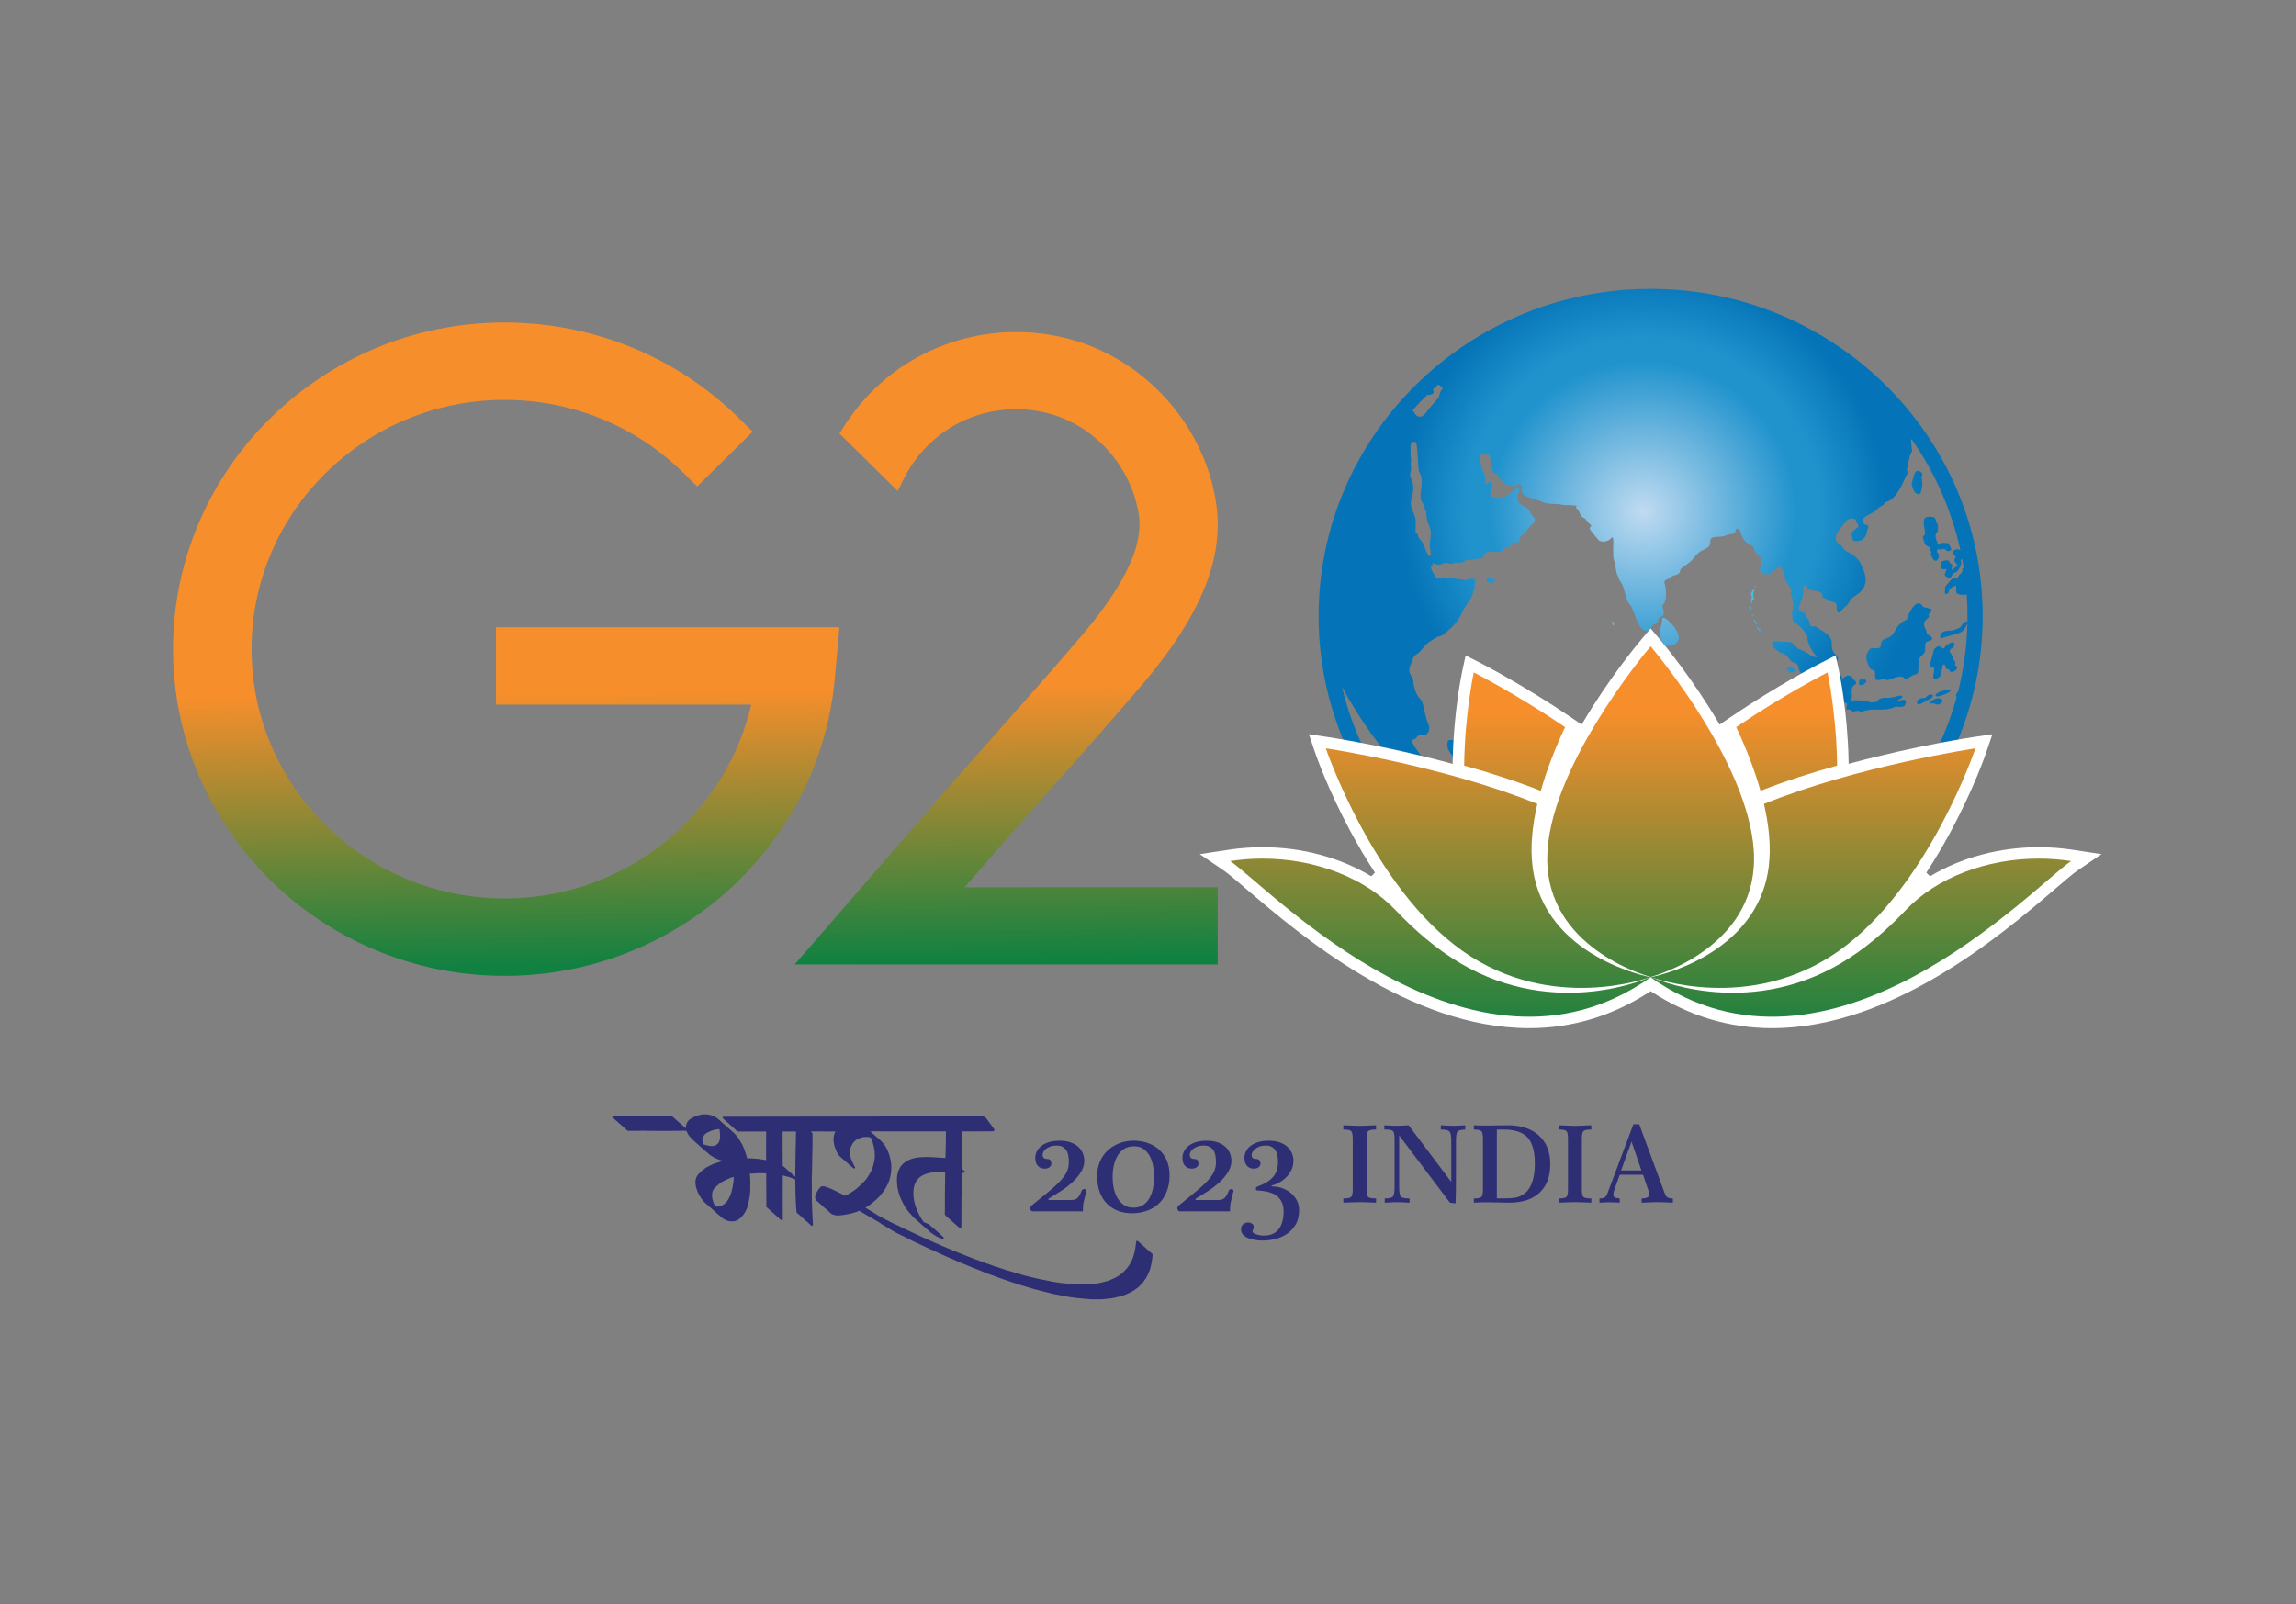 <svg width="83" height="58" viewBox="0 0 83 58" fill="none" xmlns="http://www.w3.org/2000/svg">
<rect x="0" y="0" width="83" height="58" fill="#808080" stroke="none"/>
<g id="G20">
<g id="g830">
<g id="g832">
<g id="g834">
<g id="g840">
<g id="g842">
<path id="path860" d="M69.783 25.38C69.766 25.406 69.798 25.444 69.815 25.442C69.885 25.431 69.946 25.44 70.012 25.473C70.119 25.525 70.39 25.297 70.07 25.246C70.067 25.246 70.063 25.246 70.06 25.246C69.985 25.246 69.808 25.341 69.783 25.38Z" fill="url(#paint0_radial_238_1189)"/>
</g>
</g>
</g>
</g>
<g id="g862">
<g id="g864">
<g id="g870">
<g id="g872">
<path id="path890" d="M69.976 25.161C70.014 25.243 70.451 25.061 70.501 24.991C70.524 24.958 70.496 24.944 70.442 24.944C70.288 24.944 69.929 25.056 69.976 25.161Z" fill="url(#paint1_radial_238_1189)"/>
</g>
</g>
</g>
</g>
<g id="g892">
<g id="g894">
<g id="g900">
<g id="g902">
<path id="path920" d="M69.637 25.201C69.617 25.226 69.602 25.237 69.568 25.236C69.423 25.233 69.339 25.292 69.309 25.351C69.266 25.438 69.338 25.524 69.503 25.417C69.576 25.37 69.647 25.325 69.732 25.297C69.853 25.256 69.914 25.131 69.849 25.122C69.826 25.118 69.805 25.116 69.788 25.116C69.711 25.116 69.681 25.148 69.637 25.201Z" fill="url(#paint2_radial_238_1189)"/>
</g>
</g>
</g>
</g>
<g id="g922">
<g id="g924">
<g id="g930">
<g id="g932">
<path id="path950" d="M70.347 23.346C70.312 23.371 70.299 23.435 70.264 23.449C70.239 23.459 70.207 23.433 70.173 23.407C70.134 23.377 70.091 23.348 70.054 23.372C69.842 23.506 69.932 23.494 69.829 23.807C69.673 24.279 69.935 24.014 69.921 24.239C69.917 24.305 69.89 24.363 69.887 24.474C69.883 24.605 70.138 24.556 70.174 24.356C70.221 24.098 70.215 24.032 70.268 24.03C70.369 24.026 70.279 24.187 70.424 24.204C70.516 24.215 70.441 24.318 70.581 24.294C70.691 24.276 70.811 24.139 70.719 24.088C70.598 24.021 70.769 23.985 70.619 23.862C70.6 23.846 70.587 23.813 70.586 23.788C70.58 23.607 70.408 23.582 70.504 23.49C70.524 23.47 70.544 23.445 70.569 23.435C70.642 23.406 70.704 23.227 70.592 23.227C70.545 23.227 70.467 23.258 70.347 23.346Z" fill="url(#paint3_radial_238_1189)"/>
</g>
</g>
</g>
</g>
<g id="g952">
<g id="g954">
<g id="g960">
<g id="g962">
<path id="path980" d="M69.705 18.689C69.356 18.713 69.693 19.291 69.557 19.361C69.508 19.386 69.497 19.423 69.522 19.475C69.556 19.545 69.558 19.712 69.675 19.749C69.735 19.767 69.76 19.792 69.756 19.853C69.753 19.899 69.807 19.918 69.816 19.951C69.827 19.992 69.768 20.073 69.802 20.092C69.843 20.115 69.842 20.16 69.863 20.192C70.013 20.421 70.149 20.129 70.064 20.011C70.05 19.993 70.026 19.978 70.021 19.959C70.009 19.906 70.032 19.847 70.09 19.864C70.15 19.882 70.186 19.871 70.215 19.859C70.257 19.842 70.285 19.825 70.354 19.899C70.424 19.973 70.559 19.905 70.533 19.843C70.52 19.812 70.449 19.643 70.416 19.642C70.311 19.639 70.2 19.594 70.108 19.684C70.073 19.718 70.064 19.692 70.052 19.663C69.847 19.203 70.09 19.327 70.053 19.112C70.06 18.987 70.067 18.982 70.033 18.942C69.935 18.822 70.049 18.687 69.778 18.687C69.756 18.687 69.732 18.688 69.705 18.689Z" fill="url(#paint4_radial_238_1189)"/>
</g>
</g>
</g>
</g>
<g id="g982">
<g id="g984">
<g id="g990">
<g id="g992">
<path id="path1010" d="M53.741 20.951C53.861 21.252 54.298 20.96 53.8 20.87C53.797 20.87 53.794 20.87 53.791 20.87C53.755 20.87 53.751 20.916 53.741 20.951Z" fill="url(#paint5_radial_238_1189)"/>
</g>
</g>
</g>
</g>
<g id="g1012">
<g id="g1014">
<g id="g1020">
<g id="g1022">
<path id="path1040" d="M58.9 32.045C59.066 32.045 58.982 31.89 58.9 31.881C58.882 31.879 58.865 31.878 58.85 31.878C58.647 31.878 58.745 32.045 58.9 32.045Z" fill="url(#paint6_radial_238_1189)"/>
</g>
</g>
</g>
</g>
<g id="g1042">
<g id="g1044">
<g id="g1050">
<g id="g1052">
<path id="path1070" d="M60.082 22.397C60.088 22.571 60.024 22.664 59.996 22.838C60.085 23.24 59.998 23.128 60.185 23.316C60.254 23.386 60.564 23.361 60.663 23.17C60.805 22.895 60.282 22.338 60.125 22.338C60.097 22.338 60.08 22.356 60.082 22.397Z" fill="url(#paint7_radial_238_1189)"/>
</g>
</g>
</g>
</g>
<g id="g1072">
<g id="g1074">
<g id="g1080">
<g id="g1082">
<path id="path1100" d="M53.005 26.357C53 26.378 53.008 26.403 53.003 26.424C52.976 26.544 52.925 26.411 52.866 26.621C52.854 26.663 52.836 26.697 52.792 26.708C52.323 26.824 52.347 26.69 52.326 26.868C52.295 27.123 52.405 27.133 52.527 27.397C52.686 27.739 52.178 27.365 52.818 28.267C52.883 28.358 53.167 28.583 53.4 28.561C53.67 28.536 53.438 27.903 53.491 27.668C53.564 27.345 53.41 27.137 53.544 27.07C53.598 27.042 53.607 27.012 53.57 26.977C53.416 26.831 53.493 26.629 53.226 26.354C53.189 26.316 53.133 26.287 53.086 26.287C53.048 26.287 53.015 26.306 53.005 26.357Z" fill="url(#paint8_radial_238_1189)"/>
</g>
</g>
</g>
</g>
<g id="g1102">
<g id="g1104">
<g id="g1110">
<g id="g1112">
<path id="path1130" d="M64.732 24.32C64.868 24.319 64.911 24.218 64.88 24.196C64.783 24.123 64.713 24.096 64.667 24.096C64.555 24.096 64.59 24.26 64.732 24.32Z" fill="url(#paint9_radial_238_1189)"/>
</g>
</g>
</g>
</g>
<g id="g1132">
<g id="g1134">
<g id="g1140">
<g id="g1142">
<path id="path1160" d="M67.201 24.719C67.214 24.886 67.655 24.638 67.369 24.541C67.255 24.56 67.187 24.556 67.201 24.719Z" fill="url(#paint10_radial_238_1189)"/>
</g>
</g>
</g>
</g>
<g id="g1162">
<g id="g1164">
<g id="g1170">
<g id="g1172">
<path id="path1190" d="M69.108 17.495C69.168 17.914 69.414 17.939 69.443 17.784C69.457 17.714 69.529 17.528 69.466 17.28C69.449 17.21 69.559 17.152 69.427 17.061C69.388 17.035 69.354 17.022 69.326 17.022C69.197 17.022 69.167 17.268 69.108 17.495Z" fill="url(#paint11_radial_238_1189)"/>
</g>
</g>
</g>
</g>
<g id="g1192">
<g id="g1194">
<g id="g1200">
<g id="g1202">
<path id="path1220" d="M68.946 22.361C68.939 22.443 68.861 22.416 68.802 22.465C68.533 22.69 68.632 22.614 68.459 22.885C68.269 23.182 68.02 22.999 67.993 23.315C67.981 23.447 67.93 23.44 67.778 23.44V23.438C67.716 23.438 67.63 23.427 67.584 23.482C67.404 23.7 67.46 23.864 67.572 24.117C67.652 24.3 67.777 24.168 67.784 24.32C67.791 24.492 67.718 24.691 68.114 24.537C68.131 24.531 68.174 24.546 68.174 24.547C68.163 24.634 68.285 24.582 68.43 24.529C68.581 24.474 68.758 24.418 68.837 24.523C68.926 24.643 68.972 24.458 69.246 24.386C69.421 24.34 69.297 24.177 69.378 23.992C69.409 23.922 69.322 23.884 69.418 23.766C69.607 23.536 69.589 23.699 69.598 23.302C69.602 23.141 69.907 23.191 69.841 23.069C69.769 22.935 69.65 22.982 69.648 22.864C69.646 22.743 69.429 22.574 69.655 22.385C69.703 22.344 69.767 22.316 69.72 22.235C69.715 22.227 69.728 22.205 69.738 22.193C69.799 22.124 69.901 22.055 69.778 22.015C69.549 21.939 69.543 21.981 69.486 21.899C69.445 21.839 69.401 21.814 69.356 21.814C69.16 21.814 68.953 22.286 68.946 22.361Z" fill="url(#paint12_radial_238_1189)"/>
</g>
</g>
</g>
</g>
<g id="g1222">
<g id="g1224">
<g id="g1230">
<g id="g1232">
<path id="path1250" d="M47.667 22.276C47.667 28.8 53.052 34.107 59.671 34.107C66.289 34.107 71.674 28.8 71.674 22.276C71.674 15.752 66.289 10.445 59.671 10.445C53.052 10.445 47.667 15.752 47.667 22.276ZM51.656 14.285C51.764 14.251 51.837 14.243 51.829 14.163C51.826 14.133 51.816 14.106 51.792 14.089C51.853 14.031 51.916 13.974 51.978 13.918C52.041 13.9 52.066 13.963 52.125 14.003C52.214 14.062 52.07 14.073 52.03 14.306C52.01 14.419 51.814 14.56 51.561 14.913C51.377 15.169 51.2 15.06 51.137 14.943C51.112 14.894 51.087 14.86 51.063 14.836C51.234 14.644 51.411 14.458 51.594 14.278C51.611 14.282 51.629 14.285 51.649 14.285C51.651 14.285 51.653 14.285 51.656 14.285ZM67.372 18.92C67.372 18.909 67.374 18.895 67.369 18.886C67.234 18.66 67.708 18.606 67.89 18.387C67.96 18.303 68.097 18.3 68.127 18.177C68.128 18.17 68.145 18.165 68.157 18.162C68.632 18.051 68.859 17.237 68.93 17.168C69.001 17.099 68.92 17.026 68.939 16.956C68.96 16.886 69.021 16.51 69.063 16.431C69.18 16.21 69.095 16.328 69.103 16.145C69.108 15.989 69.058 15.974 69.1 15.878C69.101 15.877 69.101 15.877 69.101 15.876C69.939 17.072 70.549 18.435 70.869 19.902C70.739 19.791 70.489 19.925 70.657 20.083C70.782 20.199 70.545 20.178 70.714 20.374C70.834 20.514 70.66 20.469 70.599 20.593C70.595 20.601 70.573 20.603 70.56 20.603C70.538 20.604 70.575 20.463 70.575 20.439C70.578 20.375 70.49 20.386 70.476 20.333C70.451 20.243 70.377 20.259 70.287 20.273C70.208 20.286 70.145 20.305 70.176 20.513C70.187 20.593 70.249 20.587 70.298 20.581C70.338 20.576 70.37 20.57 70.355 20.616C70.304 20.772 70.264 20.782 70.363 20.852C70.567 20.994 70.544 20.733 70.652 20.709C70.768 20.682 70.806 20.605 70.898 20.399C70.949 20.287 70.813 20.324 70.93 20.202C70.951 20.31 70.97 20.419 70.987 20.528C70.96 20.534 70.939 20.547 70.942 20.569C70.959 20.753 70.842 20.724 70.79 20.856C70.762 20.929 70.724 20.923 70.679 20.918C70.635 20.913 70.585 20.907 70.528 20.971C70.516 20.984 70.322 21.204 70.32 21.222C70.306 21.41 70.284 21.488 70.354 21.478C70.453 21.463 70.429 21.425 70.472 21.329C70.506 21.255 70.721 21.122 70.721 21.225C70.721 21.382 70.633 21.507 71.005 21.511C71.04 21.511 71.07 21.501 71.096 21.484C71.115 21.746 71.124 22.01 71.124 22.276C71.124 22.346 71.123 22.415 71.122 22.485C71.114 22.473 71.098 22.469 71.079 22.472C70.955 22.493 70.926 22.651 70.833 22.7C70.513 22.87 70.426 22.763 70.252 22.845C70.156 22.889 70.097 23.007 70.164 23.081C71.038 22.834 70.942 22.88 71.097 22.599C71.109 22.579 71.116 22.561 71.121 22.546C71.101 23.393 70.985 24.217 70.785 25.009C70.78 25.013 70.776 25.016 70.772 25.02C70.716 25.07 70.687 25.141 70.731 25.212C70.564 25.822 70.347 26.412 70.083 26.976C70.053 27.009 70.027 27.046 70.001 27.081C69.775 27.392 69.072 27.592 68.76 27.853C68.649 27.946 68.528 28.023 68.395 28.081C68.227 28.154 68.328 28.232 68.168 28.451C68.109 28.533 68.105 28.617 68.15 28.709C68.237 28.889 68.025 28.823 68.081 28.998C68.168 29.274 68.175 29.282 68.158 29.34C68.085 29.584 68.346 29.489 67.926 29.89C67.883 29.931 67.957 29.955 68.051 29.963C65.958 32.178 62.976 33.566 59.671 33.566C54.247 33.566 49.693 29.831 48.513 24.835C49.15 26.023 50.186 27.505 51.193 28.372C51.608 28.73 51.45 28.233 51.459 28.137C51.468 28.034 51.431 27.979 51.3 27.744C51.254 27.663 51.263 27.663 51.316 27.663C51.336 27.663 51.362 27.664 51.394 27.66C51.446 27.652 51.483 27.604 51.461 27.561C51.395 27.442 51.373 27.304 51.278 27.194C51.212 27.119 50.944 26.76 51.098 26.735C51.254 26.71 51.19 26.541 51.456 26.581C51.607 26.604 51.73 26.364 51.636 26.186C51.57 26.06 51.488 25.695 51.44 25.475C51.383 25.218 51.238 25.275 51.134 24.888C51.037 24.525 51.156 24.662 51.006 24.422C50.87 24.204 50.995 24.065 51.089 23.795C51.103 23.756 51.117 23.722 51.155 23.698C51.53 23.467 51.313 23.382 51.986 23.018C52.105 23.014 52.188 22.941 52.272 22.869C52.842 22.391 52.767 22.236 52.946 21.976C53.082 21.777 53.145 21.725 53.229 21.494C53.235 21.477 53.326 21.238 53.319 21.223C53.262 21.101 53.405 20.993 53.287 20.94C53.163 20.883 53.13 20.911 53.094 20.938C53.072 20.956 53.047 20.973 52.998 20.969C52.685 20.945 52.44 20.887 52.385 20.916C52.363 20.928 52.323 20.932 52.301 20.921C52.208 20.871 52.128 20.879 52.06 20.887C51.98 20.897 51.917 20.906 51.87 20.82C51.715 20.536 51.694 20.514 51.772 20.465C51.783 20.458 51.794 20.435 51.791 20.422C51.769 20.337 51.801 20.365 51.872 20.393C51.939 20.419 52.039 20.445 52.16 20.379C52.253 20.329 52.296 20.348 52.345 20.367C52.386 20.382 52.43 20.398 52.511 20.373C52.642 20.334 52.691 20.341 52.734 20.348C52.759 20.352 52.782 20.356 52.817 20.352C52.891 20.341 52.947 20.262 53.031 20.254C53.882 20.17 53.547 20.137 53.662 20.032C53.775 19.932 53.909 19.944 54.032 19.956C54.166 19.97 54.285 19.983 54.345 19.849C54.373 19.785 54.426 19.786 54.481 19.787C54.542 19.788 54.605 19.789 54.635 19.698C54.664 19.608 54.736 19.61 54.803 19.613C54.885 19.616 54.961 19.619 54.941 19.45C54.933 19.381 55.113 19.31 55.158 19.233C55.343 18.923 55.597 18.874 55.434 18.701C55.275 18.533 55.356 18.443 55.076 18.304C54.802 18.168 54.832 17.917 54.914 17.774C54.956 17.7 54.876 17.569 54.791 17.662C54.671 17.793 54.524 17.893 54.369 17.979C54.293 18.021 54.289 18.008 54.23 17.994C54.189 17.985 54.121 17.975 53.982 17.985C53.789 17.998 53.896 17.747 53.927 17.61C53.956 17.488 53.875 17.378 53.783 17.448C53.761 17.465 53.743 17.488 53.719 17.503C53.712 17.507 53.682 17.494 53.68 17.485C53.662 17.406 53.744 17.345 53.655 17.136C53.266 16.225 53.715 16.445 53.833 16.459C53.975 16.828 53.881 17.072 54.054 17.111C54.118 17.126 54.144 17.181 54.173 17.23C54.395 17.591 54.739 17.641 54.867 17.528C54.903 17.497 54.965 17.507 54.995 17.566C55.062 17.699 54.79 17.859 55.516 18.064C55.803 18.145 55.81 18.219 56.149 18.221C56.455 18.223 56.449 18.267 56.631 18.267C57.205 18.264 56.887 18.322 56.999 18.395C57.126 18.479 57.095 18.68 57.267 18.734C57.332 18.754 57.399 18.903 57.489 18.966C57.587 19.034 57.438 19.041 57.474 19.134C57.498 19.194 57.752 19.488 57.795 19.537C57.849 19.6 58.118 19.614 58.236 19.467C58.422 19.238 58.219 20.14 58.393 20.38C58.393 20.38 58.404 20.705 58.486 20.823C58.524 20.88 58.513 20.949 58.559 21.006C58.765 21.259 58.727 21.677 58.94 21.889C59.055 22.005 59.209 22.746 59.452 22.806C59.717 22.872 59.664 22.629 59.784 22.584C59.924 22.531 59.916 22.506 59.968 22.362C60.005 22.256 60.145 22.351 60.145 22.153C60.144 21.982 60.044 21.945 60.144 21.829C60.28 21.67 60.214 21.201 60.181 21.116C60.113 20.938 60.33 20.953 60.394 20.884C60.515 20.751 60.719 20.825 60.736 20.638C60.749 20.499 61.061 20.422 61.254 20.148C61.342 20.023 61.461 19.93 61.602 19.872C61.969 19.721 61.725 19.538 61.898 19.444C62.02 19.377 62.234 19.451 62.423 19.349C62.539 19.287 62.73 19.359 62.749 19.162C62.755 19.105 62.856 19.113 62.875 19.145C62.974 19.311 62.956 19.569 63.299 19.712C63.487 19.791 63.336 19.88 63.505 20.005C63.892 20.293 63.438 20.622 63.713 20.738C63.964 20.844 64.005 20.695 64.281 20.512C64.403 20.431 64.553 20.781 64.53 20.916C64.528 20.928 64.493 20.936 64.518 20.952C64.608 21.013 64.603 21.139 64.694 21.198C64.722 21.275 64.796 21.341 64.735 21.437C64.721 21.458 64.734 21.508 64.752 21.532C64.803 21.604 64.862 22.059 64.77 22.141C64.763 22.147 64.756 22.166 64.76 22.171C64.848 22.293 64.734 22.453 64.884 22.518C65.059 22.594 65.338 22.962 65.337 23.015C65.323 23.378 65.694 23.763 65.694 23.763C65.403 23.763 65.453 23.609 65.064 23.488C64.92 23.444 64.835 23.196 64.648 23.212C64.608 23.216 64.524 23.209 64.432 23.202C64.251 23.189 64.038 23.176 64.06 23.241C64.081 23.305 64.091 23.381 64.134 23.426C64.213 23.506 64.297 23.584 64.417 23.617C64.678 23.689 64.686 23.927 64.809 23.945C65.129 23.994 64.928 24.305 65.181 24.372C65.268 24.395 65.253 24.419 65.433 24.622C65.565 24.771 65.514 24.914 65.796 25.062C65.986 25.162 65.829 25.192 66.178 25.315C66.387 25.389 66.396 25.515 66.568 25.435C66.639 25.402 66.814 25.395 66.765 25.511C66.719 25.62 66.753 25.663 66.775 25.659C66.857 25.643 66.885 25.667 66.913 25.69C66.94 25.713 66.967 25.736 67.042 25.723C67.116 25.71 67.189 25.681 67.258 25.737C67.267 25.744 67.291 25.739 67.305 25.733C67.501 25.658 67.686 25.659 67.872 25.66C68.078 25.662 68.286 25.663 68.514 25.561C68.534 25.552 68.573 25.555 68.62 25.558C68.74 25.567 68.907 25.575 68.894 25.372C68.888 25.272 68.802 25.298 68.719 25.324C68.668 25.34 68.617 25.356 68.587 25.342C68.622 25.273 68.796 25.269 68.769 25.168C68.759 25.133 68.622 25.164 68.589 25.174C68.169 25.302 68.036 25.154 67.881 25.338C67.813 25.42 67.599 25.41 67.522 25.365C67.498 25.351 67.356 25.351 67.319 25.342C67.174 25.305 66.915 25.33 66.915 25.33C67.011 25.183 66.839 24.871 67.046 24.759C67.184 24.685 67.025 24.605 66.977 24.524C66.882 24.363 66.695 24.44 66.639 24.53C66.59 24.61 66.599 24.459 66.535 24.405C66.439 24.324 66.333 24.331 66.333 24.331C66.393 24.073 66.437 24.2 66.205 23.992C66.12 23.916 66.543 23.954 66.426 23.764C66.358 23.653 66.198 23.574 66.219 23.279C66.243 22.936 65.757 22.764 65.691 22.694C65.646 22.646 65.596 22.649 65.552 22.652C65.49 22.655 65.438 22.659 65.419 22.532C65.409 22.461 65.384 22.392 65.333 22.352C65.208 22.255 65.332 22.159 65.161 22.134C64.821 22.085 65.259 21.633 65.184 21.328C65.159 21.226 65.269 21.101 65.3 21.164C65.418 21.408 65.163 21.24 65.759 21.401C65.956 21.454 65.808 21.63 65.968 21.638C66.039 21.641 66.047 21.721 66.106 21.732C66.452 21.798 66.364 21.794 66.409 22.097C66.416 22.146 66.48 22.169 66.517 22.137C66.548 22.112 66.57 22.078 66.596 22.048C66.769 21.839 66.744 21.983 66.9 21.681C66.988 21.509 67.774 21.385 67.28 20.409C67.054 19.963 66.734 20.025 66.6 19.779C66.495 19.588 66.42 19.697 66.374 19.533C66.314 19.32 66.487 19.183 66.723 18.856C66.824 18.716 67.064 18.739 67.078 18.794C67.102 18.888 67.215 19.018 67.177 19.048C66.882 19.276 66.926 19.254 66.964 19.479C66.991 19.641 67.259 19.542 67.329 19.522C67.374 19.443 67.465 19.39 67.475 19.294C67.483 19.219 67.502 19.149 67.537 19.082C67.558 19.043 67.505 18.96 67.427 18.969C67.424 18.969 67.421 18.969 67.418 18.969C67.388 18.969 67.374 18.952 67.372 18.92ZM51.095 15.979C51.126 15.972 51.158 15.965 51.187 16.008C51.256 16.108 51.246 16.972 51.309 17.077C51.494 17.383 51.334 17.675 51.356 18.01C51.367 18.172 51.53 18.253 51.498 18.384C51.612 18.534 51.52 18.686 51.639 18.952C51.842 19.407 51.614 19.426 51.714 19.923C51.749 20.095 51.691 20.296 51.5 19.782C51.395 19.498 51.252 19.472 51.258 19.34C51.258 19.335 51.258 19.326 51.255 19.324C51.113 19.244 51.201 19.107 51.173 19.019C51.226 18.484 50.905 18.464 51.032 18.006C51.091 17.791 51.13 17.573 51.032 17.356C50.893 17.047 51.059 17.146 51 16.826C50.984 16.741 51.021 16.659 51.008 16.574C50.992 16.473 50.962 15.964 51.046 15.983C51.051 15.984 51.055 15.985 51.06 15.985C51.071 15.985 51.083 15.982 51.095 15.979Z" fill="url(#paint13_radial_238_1189)"/>
</g>
</g>
</g>
</g>
<g id="g1252">
<g id="g1254">
<g id="g1260">
<g id="g1262">
<path id="path1280" d="M63.458 21.181L63.474 21.179C63.473 21.179 63.473 21.179 63.472 21.179C63.468 21.179 63.463 21.18 63.458 21.181ZM63.438 21.184C63.442 21.184 63.446 21.184 63.45 21.185C63.452 21.183 63.455 21.182 63.458 21.181L63.438 21.184ZM63.435 21.202C63.429 21.218 63.443 21.238 63.459 21.234C63.472 21.231 63.478 21.213 63.472 21.201C63.468 21.193 63.459 21.187 63.45 21.185C63.443 21.189 63.437 21.195 63.435 21.202Z" fill="url(#paint14_radial_238_1189)"/>
</g>
</g>
</g>
</g>
<g id="g1282">
<g id="g1284">
<g id="g1290">
<g id="g1292">
<path id="path1310" d="M63.338 21.382C63.317 21.413 63.294 21.445 63.292 21.485C63.292 21.503 63.332 21.582 63.332 21.581C63.296 21.662 63.292 21.755 63.319 21.838C63.349 21.793 63.333 21.718 63.381 21.694C63.391 21.689 63.401 21.687 63.41 21.681C63.42 21.676 63.427 21.664 63.422 21.654C63.418 21.646 63.408 21.643 63.401 21.637C63.39 21.627 63.389 21.61 63.388 21.595C63.386 21.544 63.385 21.493 63.383 21.442C63.383 21.414 63.43 21.349 63.401 21.328C63.396 21.325 63.392 21.323 63.387 21.323C63.364 21.323 63.348 21.367 63.338 21.382Z" fill="url(#paint15_radial_238_1189)"/>
</g>
</g>
</g>
</g>
<g id="g1312">
<g id="g1314">
<g id="g1320">
<g id="g1322">
<path id="path1340" d="M63.281 21.908C63.283 21.909 63.284 21.91 63.286 21.911L63.278 21.903C63.279 21.905 63.28 21.907 63.281 21.908ZM63.243 21.924C63.234 21.938 63.235 21.955 63.236 21.972C63.237 21.986 63.239 22.001 63.248 22.013C63.255 22.026 63.271 22.034 63.285 22.03C63.306 22.024 63.311 21.995 63.307 21.973C63.302 21.95 63.294 21.928 63.281 21.908C63.278 21.907 63.275 21.907 63.272 21.907C63.261 21.907 63.249 21.913 63.243 21.924Z" fill="url(#paint16_radial_238_1189)"/>
</g>
</g>
</g>
</g>
<g id="g1342">
<g id="g1344">
<g id="g1350">
<g id="g1352">
<path id="path1370" d="M63.332 22.265C63.333 22.279 63.349 22.291 63.361 22.286C63.38 22.277 63.37 22.248 63.358 22.231L63.351 22.23C63.34 22.238 63.331 22.251 63.332 22.265Z" fill="url(#paint17_radial_238_1189)"/>
</g>
</g>
</g>
</g>
<g id="g1372">
<g id="g1374">
<g id="g1380">
<g id="g1382">
<path id="path1400" d="M63.405 22.433L63.403 22.427C63.388 22.429 63.39 22.453 63.403 22.462C63.415 22.472 63.432 22.474 63.443 22.485C63.457 22.499 63.456 22.52 63.456 22.54C63.457 22.559 63.463 22.582 63.482 22.587C63.501 22.592 63.52 22.572 63.519 22.552C63.519 22.533 63.505 22.516 63.489 22.505C63.481 22.499 63.474 22.495 63.468 22.488C63.459 22.477 63.458 22.462 63.455 22.449C63.452 22.436 63.446 22.421 63.433 22.416C63.431 22.415 63.428 22.414 63.425 22.414C63.414 22.414 63.403 22.423 63.405 22.433Z" fill="url(#paint18_radial_238_1189)"/>
</g>
</g>
</g>
</g>
<g id="g1402">
<g id="g1404">
<g id="g1410">
<g id="g1412">
<path id="path1430" d="M63.518 22.704C63.521 22.723 63.535 22.738 63.547 22.752C63.568 22.774 63.588 22.796 63.608 22.818C63.611 22.821 63.614 22.824 63.618 22.824C63.622 22.824 63.625 22.822 63.627 22.82C63.645 22.805 63.646 22.776 63.63 22.759C63.617 22.745 63.597 22.742 63.58 22.732C63.568 22.725 63.558 22.711 63.559 22.698C63.555 22.687 63.55 22.675 63.546 22.663C63.527 22.663 63.515 22.685 63.518 22.704ZM63.559 22.698C63.561 22.706 63.564 22.713 63.566 22.72L63.564 22.686C63.561 22.69 63.559 22.694 63.559 22.698Z" fill="url(#paint19_radial_238_1189)"/>
</g>
</g>
</g>
</g>
<g id="g1432">
<g id="g1434">
<g id="g1440">
<g id="g1442">
<path id="path1460" d="M58.289 22.498L58.279 22.495C58.284 22.541 58.295 22.586 58.312 22.629C58.346 22.616 58.357 22.57 58.344 22.535C58.332 22.501 58.303 22.476 58.274 22.452L58.289 22.498Z" fill="url(#paint20_radial_238_1189)"/>
</g>
</g>
</g>
</g>
<g id="g1462">
<g id="Clip path group">
<mask id="mask0_238_1189" style="mask-type:luminance" maskUnits="userSpaceOnUse" x="0" y="0" width="83" height="58">
<g id="clipPath1468">
<path id="path1466" d="M0 -0H82.485V57.486H0V-0Z" fill="white"/>
</g>
</mask>
<g mask="url(#mask0_238_1189)">
<g id="g1464">
<g id="g1470">
<path id="path1472" d="M48.561 40.69C48.605 40.691 48.666 40.693 48.744 40.697C48.941 40.707 49.073 40.712 49.138 40.712C49.224 40.712 49.382 40.707 49.612 40.695C49.669 40.693 49.713 40.691 49.743 40.69L49.745 40.844C49.596 40.844 49.501 40.862 49.462 40.899C49.423 40.936 49.403 41.026 49.403 41.171V43.008C49.403 43.158 49.423 43.25 49.462 43.285C49.501 43.319 49.596 43.336 49.745 43.336V43.488C49.579 43.481 49.453 43.476 49.369 43.473C49.285 43.471 49.217 43.469 49.167 43.469C49.111 43.469 49.038 43.471 48.949 43.473C48.86 43.476 48.731 43.481 48.561 43.488V43.336C48.711 43.336 48.806 43.318 48.844 43.281C48.882 43.244 48.901 43.153 48.901 43.008V41.171C48.901 41.024 48.881 40.933 48.843 40.897C48.804 40.861 48.71 40.844 48.561 40.844V40.69Z" fill="#2E2E75"/>
</g>
<g id="g1474">
<path id="path1476" d="M50.046 40.69C50.148 40.696 50.235 40.701 50.306 40.704C50.378 40.708 50.441 40.709 50.496 40.709C50.542 40.709 50.597 40.708 50.664 40.704C50.73 40.701 50.816 40.696 50.923 40.69L52.463 42.737V41.254C52.463 41.068 52.44 40.954 52.395 40.91C52.35 40.866 52.247 40.844 52.086 40.844V40.69C52.191 40.696 52.281 40.701 52.357 40.704C52.433 40.708 52.501 40.709 52.561 40.709C52.599 40.709 52.647 40.708 52.706 40.704C52.766 40.701 52.853 40.696 52.969 40.69V40.844C52.827 40.848 52.736 40.87 52.695 40.91C52.653 40.95 52.633 41.063 52.633 41.25V42.394C52.633 42.638 52.632 42.843 52.63 43.011C52.628 43.178 52.624 43.345 52.619 43.512L52.415 43.489L50.58 41.056V42.927C50.58 43.12 50.602 43.237 50.646 43.277C50.691 43.316 50.794 43.336 50.956 43.336L50.954 43.489C50.836 43.481 50.741 43.476 50.67 43.474C50.6 43.471 50.538 43.47 50.485 43.47C50.454 43.47 50.41 43.471 50.353 43.474C50.297 43.476 50.198 43.481 50.058 43.489V43.336C50.209 43.335 50.306 43.314 50.349 43.272C50.392 43.23 50.413 43.115 50.413 42.927V41.172C50.413 41.026 50.393 40.935 50.353 40.899C50.314 40.862 50.223 40.844 50.081 40.844H50.044L50.046 40.69Z" fill="#2E2E75"/>
</g>
<g id="g1478">
<path id="path1480" d="M54.111 40.844V43.332H54.389C54.559 43.332 54.69 43.323 54.782 43.306C54.874 43.288 54.955 43.258 55.024 43.216C55.178 43.128 55.292 42.989 55.369 42.799C55.446 42.609 55.484 42.369 55.484 42.081C55.484 41.639 55.397 41.323 55.222 41.131C55.048 40.94 54.754 40.844 54.34 40.844H54.111ZM53.28 40.69C53.337 40.693 53.398 40.696 53.464 40.698C53.531 40.7 53.63 40.701 53.763 40.701C53.836 40.701 53.955 40.699 54.12 40.695C54.285 40.691 54.414 40.69 54.507 40.69C54.987 40.69 55.363 40.814 55.635 41.063C55.906 41.312 56.042 41.656 56.042 42.096C56.042 42.542 55.913 42.885 55.656 43.127C55.398 43.368 55.031 43.488 54.555 43.488C54.475 43.488 54.351 43.486 54.184 43.481C54.017 43.475 53.89 43.473 53.803 43.473C53.712 43.473 53.623 43.474 53.537 43.477C53.451 43.479 53.365 43.483 53.28 43.488V43.336C53.423 43.336 53.513 43.317 53.551 43.28C53.589 43.242 53.608 43.152 53.608 43.008V41.171C53.608 41.026 53.589 40.936 53.551 40.901C53.513 40.865 53.423 40.846 53.28 40.844V40.69Z" fill="#2E2E75"/>
</g>
<g id="g1482">
<path id="path1484" d="M56.342 40.69C56.386 40.691 56.447 40.693 56.525 40.697C56.722 40.707 56.854 40.712 56.919 40.712C57.006 40.712 57.163 40.707 57.393 40.695C57.451 40.693 57.494 40.691 57.524 40.69L57.526 40.844C57.377 40.844 57.282 40.862 57.243 40.899C57.204 40.936 57.184 41.026 57.184 41.171V43.008C57.184 43.158 57.204 43.25 57.243 43.285C57.282 43.319 57.377 43.336 57.526 43.336V43.488C57.36 43.481 57.234 43.476 57.15 43.473C57.066 43.471 56.998 43.469 56.948 43.469C56.892 43.469 56.819 43.471 56.73 43.473C56.641 43.476 56.512 43.481 56.342 43.488V43.336C56.492 43.336 56.587 43.318 56.625 43.281C56.663 43.244 56.682 43.153 56.682 43.008V41.171C56.682 41.024 56.663 40.933 56.624 40.897C56.585 40.861 56.491 40.844 56.342 40.844V40.69Z" fill="#2E2E75"/>
</g>
<g id="g1486">
<path id="path1488" d="M58.98 41.282L58.601 42.323H59.337L58.98 41.282ZM59.047 40.653H59.258L60.172 43.13C60.202 43.214 60.238 43.269 60.279 43.296C60.319 43.323 60.385 43.336 60.475 43.336V43.488C60.31 43.481 60.19 43.475 60.114 43.473C60.039 43.47 59.979 43.469 59.934 43.469C59.879 43.469 59.807 43.47 59.719 43.473C59.632 43.475 59.507 43.481 59.345 43.488V43.336C59.443 43.333 59.513 43.32 59.554 43.297C59.596 43.273 59.617 43.236 59.617 43.184C59.617 43.166 59.616 43.149 59.614 43.134C59.612 43.119 59.609 43.106 59.605 43.094L59.395 42.479H58.553L58.391 42.93C58.388 42.938 58.385 42.947 58.381 42.959C58.342 43.067 58.323 43.142 58.323 43.184C58.323 43.237 58.338 43.274 58.368 43.295C58.399 43.316 58.46 43.33 58.553 43.336V43.488C58.483 43.483 58.417 43.479 58.353 43.477C58.289 43.474 58.231 43.473 58.178 43.473C58.133 43.473 58.08 43.474 58.019 43.477C57.958 43.479 57.892 43.483 57.821 43.488V43.336C57.908 43.336 57.972 43.323 58.012 43.296C58.052 43.269 58.089 43.21 58.122 43.117L59.047 40.653Z" fill="#2E2E75"/>
</g>
<g id="g1490">
<path id="path1492" fill-rule="evenodd" clip-rule="evenodd" d="M28.774 40.947L28.77 41.231L28.77 41.28L28.766 41.428L28.767 41.453L28.762 41.508L28.762 41.527L28.757 41.885L28.756 41.91V41.934L28.753 42.107L28.754 42.132V42.206L28.75 42.261L28.749 42.28L28.75 42.311L28.749 42.329L28.75 42.36L28.749 42.379L28.75 42.409L28.749 42.428L28.748 42.551L28.296 42.152L28.291 41.255L28.291 41.23V40.934C28.292 40.934 28.286 40.922 28.287 40.923L28.299 40.911C28.315 40.918 28.293 40.916 28.317 40.916H28.336L28.367 40.914L28.386 40.916L28.417 40.914L28.436 40.916L28.467 40.914L28.486 40.916L28.517 40.914L28.536 40.916L28.567 40.914L28.586 40.916L28.617 40.914L28.636 40.916L28.668 40.914L28.686 40.916L28.718 40.914L28.736 40.916L28.774 40.915L28.774 40.947ZM26.393 43.244C26.354 43.325 26.276 43.479 26.195 43.527C26.129 43.567 26.122 43.591 26.026 43.62C25.965 43.639 25.922 43.625 25.856 43.625C25.752 43.438 25.661 43.128 25.842 42.951C25.939 42.856 26.036 42.766 26.166 42.703C26.288 42.643 26.419 42.58 26.526 42.557C26.526 42.763 26.456 43.112 26.393 43.244ZM25.979 41.315C25.934 41.38 25.854 41.44 25.769 41.44H25.675C25.636 41.44 25.428 41.377 25.424 41.379C25.422 41.345 25.4 41.316 25.392 41.263C25.388 41.239 25.386 41.2 25.395 41.171C25.411 41.122 25.465 40.995 25.531 40.99L25.524 40.977C25.54 40.976 25.63 40.923 25.657 40.911C25.678 40.901 25.738 40.878 25.767 40.87C25.843 40.848 25.932 40.829 26.007 40.829L26.034 41.051L26.031 41.076V41.101C26.035 41.142 26.012 41.267 25.979 41.315ZM41.608 45.298L41.602 45.303L41.61 45.292L41.605 45.296L41.358 45.076L41.342 45.061L41.207 44.94L41.202 44.945L41.209 44.934C41.148 44.928 41.18 44.863 41.077 44.872L41.061 44.982C41.043 45.167 40.987 45.456 40.897 45.608C40.872 45.651 40.852 45.696 40.827 45.737C40.805 45.773 40.755 45.845 40.734 45.867C40.672 45.932 40.55 46.066 40.475 46.105C40.447 46.12 40.43 46.137 40.408 46.15C40.382 46.166 40.356 46.182 40.329 46.196C40.271 46.224 40.213 46.246 40.157 46.274C40.121 46.292 40.042 46.319 40.003 46.33C39.961 46.342 39.901 46.352 39.852 46.368C39.793 46.388 39.595 46.42 39.526 46.424C39.446 46.428 39.414 46.438 39.349 46.44C39.248 46.441 39.244 46.441 39.186 46.446L39.161 46.445H39.011L38.942 46.441L38.936 46.439C38.817 46.439 38.781 46.438 38.663 46.425C38.597 46.418 38.474 46.401 38.421 46.399C38.366 46.398 38.243 46.377 38.158 46.363C38.113 46.356 37.978 46.338 37.929 46.321C37.896 46.31 37.698 46.274 37.666 46.269C37.59 46.256 37.495 46.228 37.42 46.215C37.336 46.2 37.256 46.172 37.169 46.153C37.14 46.147 36.942 46.099 36.914 46.086C36.849 46.058 36.739 46.035 36.67 46.015C36.636 46.005 36.598 45.994 36.552 45.976C36.545 45.973 36.457 45.947 36.439 45.944C36.369 45.934 36.276 45.886 36.205 45.869C36.134 45.853 36.061 45.814 35.976 45.795C35.904 45.779 35.781 45.717 35.712 45.701C35.641 45.685 35.55 45.64 35.48 45.618C35.309 45.562 35.145 45.492 34.977 45.428C34.691 45.318 34.312 45.164 34.041 45.044C33.742 44.911 33.408 44.771 33.112 44.626C33.052 44.596 32.971 44.563 32.882 44.519C32.807 44.481 32.734 44.453 32.648 44.41C32.593 44.382 32.449 44.303 32.398 44.289C32.374 44.283 32.233 44.207 32.194 44.191C32.172 44.181 32.121 44.153 32.084 44.133C32.046 44.113 32.016 44.102 31.976 44.079C31.933 44.055 31.897 44.038 31.856 44.013C31.836 44.002 31.776 43.973 31.747 43.953C31.702 43.923 31.304 43.676 31.285 43.675L31.464 43.554L31.459 43.545L31.465 43.551L31.588 43.454L31.585 43.447C31.614 43.444 31.702 43.352 31.723 43.329C31.745 43.306 31.846 43.224 31.836 43.199H31.854C31.847 43.182 31.904 43.126 31.922 43.105C31.943 43.081 31.968 43.034 31.988 43.004C32.042 42.926 32.06 42.879 32.093 42.812C32.159 42.681 32.202 42.512 32.211 42.379L32.222 42.243L32.222 42.193L32.214 42.126L32.218 42.119C32.218 42.023 32.164 41.783 32.118 41.68C32.09 41.614 32.069 41.551 32.019 41.469C32 41.439 31.921 41.308 31.886 41.305C31.893 41.287 31.864 41.258 31.836 41.255L31.842 41.243L31.59 41.027L31.575 41.012L31.464 40.912L31.504 40.912L31.529 40.91H31.849V40.911H34.194V41.235L34.191 41.342L34.19 41.366L34.188 41.465L34.178 41.848L34.177 41.873L33.701 41.842C33.685 41.841 33.686 41.84 33.664 41.842L33.639 41.841L33.557 41.837L33.532 41.836H33.457L33.363 41.84C33.151 41.846 32.901 41.885 32.698 42.038C32.569 42.135 32.537 42.209 32.479 42.331C32.453 42.383 32.417 42.575 32.424 42.662L32.423 42.687V42.712C32.431 42.796 32.43 42.838 32.44 42.923C32.447 42.991 32.481 43.076 32.49 43.133C32.508 43.245 32.613 43.447 32.642 43.506C32.684 43.596 32.783 43.749 32.864 43.84C32.897 43.877 33.118 44.133 33.169 44.137L33.162 44.149L33.167 44.145L33.415 44.365L33.42 44.36L33.413 44.372L33.418 44.367L33.64 44.563L33.646 44.557L33.638 44.569C33.663 44.571 33.724 44.63 33.755 44.646C33.794 44.667 33.835 44.698 33.876 44.719C33.917 44.74 34.115 44.843 34.115 44.761V44.755C34.115 44.739 34.039 44.664 34.014 44.662L34.02 44.656L33.77 44.434L33.764 44.439L33.771 44.428C33.747 44.425 33.624 44.307 33.597 44.284C33.571 44.263 33.417 44.195 33.388 44.193C33.385 44.177 33.357 44.135 33.346 44.123C33.326 44.102 33.325 44.09 33.314 44.072C33.287 44.026 33.258 43.99 33.241 43.951C33.211 43.88 33.161 43.802 33.13 43.714C33.059 43.51 33.019 43.366 33.019 43.138C33.019 42.511 33.481 42.384 33.989 42.372L34.039 42.374H34.09L34.165 42.377L34.168 42.385L34.157 43.261L34.158 43.286V43.779C34.162 43.831 34.128 43.902 34.185 43.957C34.209 43.98 34.349 44.111 34.371 44.113L34.365 44.125L34.37 44.12L34.617 44.34L34.622 44.335L34.615 44.347C34.672 44.353 34.697 44.467 34.753 44.384L34.757 43.323L34.76 43.304L34.758 43.273L34.76 43.255L34.758 43.224L34.76 43.206L34.767 42.773L34.766 42.755L34.767 42.724L34.766 42.706L34.769 42.496L34.771 42.471V42.446L34.772 42.409H34.847C34.864 42.409 34.879 42.395 34.878 42.378C34.878 42.355 34.874 42.367 34.872 42.341C34.834 42.338 34.807 42.286 34.778 42.267L34.781 42.069H34.783V40.911H35.467V40.91H35.894C35.939 40.91 35.965 40.859 35.938 40.824L35.646 40.431C35.618 40.394 35.573 40.371 35.526 40.371H33.706C33.666 40.37 33.639 40.37 33.631 40.37H33.399C33.387 40.37 33.097 40.37 32.648 40.371C31.252 40.374 28.32 40.379 27.459 40.379H26.138V40.391H26.126V40.422C26.126 40.44 26.335 40.63 26.357 40.632L26.351 40.644L26.356 40.639L26.603 40.86L26.608 40.855L26.601 40.866L26.67 40.916L27.697 40.916L27.694 41.558L27.697 41.947H27.678C27.659 41.947 27.566 41.926 27.534 41.922C27.482 41.918 27.438 41.913 27.383 41.904C27.296 41.892 27.143 41.885 27.096 41.885H27.008C26.992 41.809 26.966 41.732 26.929 41.623C26.911 41.568 26.899 41.544 26.878 41.495C26.86 41.453 26.843 41.407 26.827 41.377C26.792 41.314 26.739 41.231 26.69 41.152C26.667 41.114 26.639 41.079 26.607 41.048C26.592 41.034 26.573 41.01 26.567 41.001C26.551 40.981 26.525 40.979 26.532 40.959L26.528 40.964L26.181 40.657L26.175 40.663L26.182 40.651C26.145 40.647 25.998 40.469 25.95 40.465L25.957 40.453C25.945 40.452 25.868 40.4 25.853 40.389C25.818 40.364 25.779 40.357 25.74 40.339C25.695 40.318 25.57 40.293 25.531 40.293H25.462L25.431 40.294L25.281 40.319C25.252 40.336 25.157 40.356 25.115 40.376C25.052 40.405 25.001 40.434 24.947 40.47C24.849 40.538 24.792 40.65 24.792 40.799L24.288 40.357L24.241 40.352L24.216 40.353C24.01 40.37 23.812 40.357 23.745 40.357C23.633 40.357 23.526 40.357 23.413 40.357C23.291 40.357 23.214 40.355 23.064 40.354C22.868 40.353 22.581 40.342 22.413 40.354L22.388 40.353H22.187C22.155 40.357 22.174 40.356 22.144 40.367V40.398C22.161 40.422 22.299 40.556 22.326 40.558L22.318 40.57L22.323 40.566L22.571 40.784L22.599 40.813L22.594 40.817C22.65 40.822 22.635 40.892 22.738 40.891C22.811 40.891 22.884 40.891 22.957 40.891C23.088 40.891 23.284 40.883 23.389 40.892H23.615L23.64 40.894L24.416 40.892H24.516L24.541 40.891C24.584 40.894 24.801 40.876 24.814 40.894C24.82 40.902 24.849 40.965 24.861 40.989C24.867 40.999 24.902 41.064 24.909 41.072C24.948 41.117 25.189 41.368 25.231 41.373L25.223 41.385L25.229 41.38L25.476 41.6L25.481 41.595L25.474 41.607C25.493 41.609 25.605 41.707 25.623 41.726C25.67 41.773 25.728 41.8 25.785 41.838C25.876 41.898 26.055 41.963 26.151 41.971C26.147 41.977 25.901 42.051 25.886 42.055C25.812 42.071 25.685 42.138 25.603 42.178C25.458 42.248 25.226 42.441 25.173 42.575C25.102 42.753 25.156 42.93 25.216 43.087C25.254 43.186 25.311 43.27 25.355 43.337C25.379 43.373 25.514 43.541 25.556 43.545L25.549 43.557L25.554 43.552L25.802 43.771L25.817 43.786L26.052 43.995L26.057 43.99L26.05 44.002C26.078 44.004 26.126 44.057 26.153 44.073C26.193 44.096 26.23 44.11 26.271 44.13C26.34 44.164 26.437 44.165 26.484 44.165C26.661 44.166 26.798 44.027 26.885 43.91C26.963 43.805 27.028 43.654 27.056 43.509C27.084 43.364 27.121 43.184 27.121 43.057C27.121 42.946 27.13 42.713 27.121 42.613L27.108 42.44L27.127 42.439L27.328 42.427L27.39 42.422L27.609 42.423L27.678 42.428C27.701 42.429 27.682 42.429 27.698 42.422L27.704 43.508V43.582L27.705 43.607L27.704 43.643L27.93 43.846L27.935 43.842L27.928 43.853L27.934 43.848L28.181 44.068L28.186 44.064L28.179 44.076C28.216 44.08 28.229 44.125 28.254 44.125H28.286C28.293 44.105 28.298 44.112 28.298 44.088L28.295 43.23L28.298 42.502C28.328 42.516 28.467 42.549 28.516 42.56C28.579 42.575 28.719 42.642 28.749 42.644L28.75 42.675L28.749 42.706L28.75 42.724L28.749 42.755L28.75 42.773L28.749 42.804L28.75 42.823L28.754 42.891V42.915L28.753 42.94L28.756 43.088L28.756 43.113L28.768 43.446L28.78 43.656C28.783 43.699 28.785 43.734 28.791 43.793C28.797 43.845 28.788 43.834 28.819 43.864C28.837 43.882 28.858 43.912 28.887 43.916L28.88 43.927L28.885 43.922L29.132 44.143L29.138 44.138L29.131 44.15C29.175 44.154 29.312 44.322 29.344 44.322H29.375V44.31H29.387L29.386 44.255L29.382 44.187L29.361 43.786L29.359 43.718L29.356 43.57C29.356 43.56 29.35 43.54 29.351 43.539L29.35 43.514C29.354 43.464 29.347 43.358 29.347 43.34V43.222V42.991V42.76C29.347 42.702 29.339 42.597 29.351 42.453V42.428V42.403L29.356 42.329L29.354 42.31L29.358 42.138L29.359 42.088L29.361 41.959V41.909L29.363 41.774L29.363 41.749L29.368 41.681V41.657L29.367 41.632L29.371 41.434L29.372 41.385L29.371 40.959L29.357 40.965L29.306 40.916L29.369 40.916L29.387 40.913L30.201 40.916C30.156 40.983 30.133 41.112 30.133 41.169V41.237C30.133 41.287 30.147 41.358 30.162 41.425C30.179 41.496 30.215 41.555 30.235 41.624C30.243 41.651 30.314 41.771 30.344 41.8C30.366 41.822 30.494 41.939 30.515 41.941L30.508 41.952L30.513 41.947L30.76 42.167L30.765 42.163L30.759 42.175C30.795 42.178 30.813 42.215 30.835 42.235C30.878 42.275 30.889 42.242 30.915 42.224C30.818 42.025 30.734 41.89 30.734 41.718C30.734 41.708 30.727 41.691 30.727 41.687C30.727 41.628 30.74 41.509 30.774 41.437C30.799 41.385 30.884 41.242 30.941 41.236L30.934 41.224C30.936 41.224 31.081 41.153 31.102 41.146C31.149 41.13 31.214 41.113 31.26 41.113H31.353C31.391 41.113 31.469 41.113 31.494 41.166C31.518 41.216 31.539 41.267 31.55 41.315C31.578 41.433 31.605 41.509 31.617 41.632C31.629 41.761 31.628 41.874 31.605 41.985C31.593 42.047 31.579 42.103 31.564 42.157C31.549 42.212 31.53 42.245 31.506 42.313C31.473 42.406 31.388 42.516 31.348 42.586C31.305 42.662 31.182 42.779 31.117 42.843C31.04 42.919 30.941 43.006 30.849 43.066C30.799 43.099 30.748 43.134 30.708 43.155C30.681 43.169 30.66 43.184 30.628 43.2C30.601 43.214 30.569 43.227 30.546 43.242C30.53 43.222 30.223 43.073 30.165 43.044C30.095 43.009 29.836 42.891 29.757 42.898L29.732 42.897C29.669 42.901 29.657 42.919 29.631 42.959C29.62 42.977 29.6 42.99 29.588 43.008C29.583 43.016 29.57 43.039 29.558 43.058C29.508 43.135 29.469 43.209 29.469 43.279V43.323C29.469 43.354 29.518 43.443 29.563 43.447L29.556 43.458L29.561 43.453L29.808 43.674L29.814 43.669L29.807 43.681C29.833 43.684 30.002 43.845 30.031 43.874C30.09 43.932 30.246 43.955 30.289 43.951L30.314 43.951L30.37 43.946C30.502 43.938 30.87 43.875 31.061 43.782L31.842 44.236L31.836 44.248C31.856 44.25 32.246 44.485 32.282 44.512C32.307 44.531 32.486 44.626 32.51 44.634C32.547 44.646 32.692 44.72 32.727 44.739C32.868 44.817 33.025 44.886 33.187 44.965C33.331 45.036 33.478 45.096 33.642 45.177C33.798 45.254 33.961 45.316 34.122 45.395C34.275 45.471 34.433 45.523 34.564 45.589C34.723 45.668 34.911 45.723 35.048 45.79C35.194 45.862 35.356 45.904 35.524 45.982C35.607 46.02 35.676 46.041 35.762 46.075C35.828 46.1 35.934 46.129 35.996 46.158C36.056 46.187 36.175 46.222 36.238 46.247C36.301 46.272 36.422 46.305 36.484 46.331C36.548 46.358 36.659 46.39 36.742 46.417C36.833 46.447 36.909 46.474 36.994 46.496C37.124 46.529 37.302 46.598 37.461 46.632C37.536 46.648 37.606 46.675 37.695 46.694C37.73 46.702 37.801 46.724 37.824 46.727C37.867 46.733 37.933 46.751 37.959 46.76C38.01 46.776 38.169 46.811 38.229 46.818C38.31 46.828 38.375 46.851 38.466 46.866C38.596 46.887 38.801 46.925 38.954 46.939C38.991 46.942 39.441 46.982 39.443 46.982H39.825C39.827 46.981 40.122 46.954 40.158 46.949C40.21 46.943 40.27 46.931 40.318 46.92C40.367 46.909 40.44 46.885 40.499 46.876C40.567 46.866 40.746 46.792 40.838 46.747C40.903 46.715 40.944 46.688 41.005 46.652C41.036 46.634 41.138 46.546 41.159 46.544L41.151 46.532L41.158 46.538L41.258 46.439L41.252 46.433C41.293 46.429 41.407 46.242 41.425 46.216C41.482 46.137 41.503 46.057 41.55 45.961C41.585 45.889 41.608 45.751 41.625 45.684C41.642 45.618 41.659 45.425 41.665 45.415V45.353L41.608 45.298Z" fill="#2E2E75"/>
</g>
<g id="g1494">
<path id="path1496" d="M37.337 43.801C37.311 43.801 37.291 43.794 37.276 43.779C37.261 43.764 37.251 43.746 37.246 43.724C37.24 43.703 37.24 43.681 37.246 43.659C37.251 43.637 37.261 43.619 37.276 43.604C37.534 43.397 37.751 43.221 37.926 43.075C38.102 42.93 38.242 42.799 38.347 42.682C38.452 42.566 38.527 42.457 38.571 42.355C38.616 42.253 38.638 42.142 38.638 42.022C38.638 41.946 38.632 41.871 38.621 41.799C38.61 41.726 38.588 41.662 38.555 41.608C38.522 41.553 38.476 41.508 38.419 41.474C38.362 41.439 38.287 41.422 38.195 41.422C38.106 41.422 38.031 41.434 37.968 41.458C37.905 41.481 37.853 41.51 37.81 41.545C37.768 41.579 37.737 41.616 37.719 41.654C37.7 41.692 37.691 41.724 37.691 41.749C37.691 41.76 37.692 41.775 37.694 41.793C37.696 41.811 37.701 41.828 37.711 41.845C37.72 41.861 37.736 41.876 37.758 41.889C37.78 41.901 37.811 41.908 37.852 41.908C37.914 41.908 37.956 41.926 37.976 41.962C37.996 41.999 38.007 42.039 38.007 42.082C38.007 42.126 37.985 42.166 37.943 42.202C37.901 42.239 37.842 42.257 37.769 42.257C37.699 42.257 37.641 42.244 37.597 42.219C37.553 42.193 37.518 42.161 37.492 42.123C37.466 42.085 37.449 42.043 37.439 41.998C37.43 41.952 37.425 41.91 37.425 41.87C37.425 41.786 37.445 41.706 37.484 41.629C37.523 41.553 37.579 41.487 37.653 41.43C37.726 41.374 37.818 41.329 37.926 41.297C38.035 41.264 38.162 41.248 38.306 41.248C38.449 41.248 38.578 41.267 38.69 41.305C38.803 41.343 38.896 41.395 38.97 41.46C39.044 41.526 39.1 41.603 39.139 41.692C39.177 41.781 39.197 41.875 39.197 41.973C39.197 42.115 39.156 42.251 39.075 42.382C38.994 42.513 38.89 42.636 38.765 42.751C38.639 42.865 38.502 42.971 38.353 43.067C38.203 43.163 38.06 43.252 37.924 43.331C37.905 43.339 37.896 43.352 37.896 43.37C37.896 43.384 37.905 43.392 37.924 43.392H38.721C38.769 43.392 38.81 43.387 38.845 43.378C38.88 43.369 38.912 43.352 38.939 43.329C38.967 43.305 38.995 43.271 39.022 43.225C39.05 43.18 39.079 43.119 39.108 43.042C39.115 43.028 39.128 43.016 39.147 43.007C39.165 42.998 39.184 42.994 39.202 42.996C39.221 42.998 39.237 43.004 39.252 43.015C39.267 43.026 39.274 43.041 39.274 43.059C39.245 43.182 39.215 43.301 39.186 43.416C39.156 43.531 39.143 43.659 39.147 43.801H37.337Z" fill="#2E2E75"/>
</g>
<g id="g1498">
<path id="path1500" d="M41.721 42.556C41.721 42.418 41.708 42.283 41.682 42.15C41.656 42.017 41.615 41.899 41.557 41.795C41.5 41.692 41.426 41.608 41.336 41.544C41.245 41.481 41.134 41.449 41.001 41.449C40.857 41.449 40.735 41.481 40.636 41.544C40.536 41.608 40.456 41.693 40.395 41.798C40.334 41.904 40.29 42.023 40.262 42.155C40.234 42.288 40.221 42.425 40.221 42.567C40.221 42.691 40.233 42.818 40.259 42.949C40.285 43.08 40.328 43.198 40.387 43.304C40.446 43.409 40.523 43.497 40.619 43.566C40.715 43.635 40.833 43.669 40.973 43.669C41.114 43.669 41.232 43.637 41.328 43.571C41.424 43.506 41.5 43.42 41.557 43.315C41.615 43.209 41.656 43.09 41.682 42.957C41.708 42.825 41.721 42.691 41.721 42.556ZM42.28 42.496C42.28 42.718 42.246 42.915 42.177 43.086C42.109 43.257 42.015 43.4 41.895 43.517C41.775 43.633 41.631 43.721 41.463 43.781C41.295 43.841 41.112 43.871 40.913 43.871C40.739 43.871 40.577 43.843 40.425 43.787C40.274 43.73 40.141 43.647 40.027 43.536C39.913 43.425 39.823 43.285 39.758 43.115C39.694 42.946 39.662 42.747 39.662 42.518C39.662 42.333 39.695 42.162 39.761 42.005C39.828 41.849 39.92 41.715 40.038 41.604C40.156 41.493 40.295 41.406 40.456 41.343C40.616 41.279 40.793 41.247 40.984 41.247C41.165 41.247 41.335 41.275 41.494 41.331C41.652 41.388 41.79 41.469 41.906 41.574C42.022 41.68 42.114 41.81 42.18 41.964C42.246 42.119 42.28 42.296 42.28 42.496Z" fill="#2E2E75"/>
</g>
<g id="g1502">
<path id="path1504" d="M42.656 43.801C42.63 43.801 42.61 43.794 42.595 43.779C42.581 43.764 42.57 43.746 42.565 43.724C42.559 43.703 42.559 43.681 42.565 43.659C42.57 43.637 42.581 43.619 42.595 43.604C42.853 43.397 43.07 43.221 43.246 43.075C43.421 42.93 43.561 42.799 43.666 42.682C43.772 42.566 43.846 42.457 43.891 42.355C43.935 42.253 43.957 42.142 43.957 42.022C43.957 41.946 43.951 41.871 43.94 41.799C43.929 41.726 43.907 41.662 43.874 41.608C43.841 41.553 43.795 41.508 43.738 41.474C43.681 41.439 43.606 41.422 43.514 41.422C43.426 41.422 43.35 41.434 43.287 41.458C43.224 41.481 43.172 41.51 43.129 41.545C43.087 41.579 43.056 41.616 43.038 41.654C43.02 41.692 43.01 41.724 43.01 41.749C43.01 41.76 43.011 41.775 43.013 41.793C43.015 41.811 43.021 41.828 43.03 41.845C43.039 41.861 43.055 41.876 43.077 41.889C43.099 41.901 43.13 41.908 43.171 41.908C43.234 41.908 43.275 41.926 43.295 41.962C43.316 41.999 43.326 42.039 43.326 42.082C43.326 42.126 43.305 42.166 43.262 42.202C43.22 42.239 43.162 42.257 43.088 42.257C43.018 42.257 42.961 42.244 42.916 42.219C42.872 42.193 42.837 42.161 42.811 42.123C42.785 42.085 42.768 42.043 42.759 41.998C42.749 41.952 42.745 41.91 42.745 41.87C42.745 41.786 42.764 41.706 42.803 41.629C42.842 41.553 42.898 41.487 42.972 41.43C43.045 41.374 43.137 41.329 43.246 41.297C43.355 41.264 43.481 41.248 43.625 41.248C43.769 41.248 43.897 41.267 44.01 41.305C44.122 41.343 44.215 41.395 44.289 41.46C44.363 41.526 44.419 41.603 44.458 41.692C44.497 41.781 44.516 41.875 44.516 41.973C44.516 42.115 44.475 42.251 44.394 42.382C44.313 42.513 44.21 42.636 44.084 42.751C43.959 42.865 43.821 42.971 43.672 43.067C43.522 43.163 43.379 43.252 43.243 43.331C43.224 43.339 43.215 43.352 43.215 43.37C43.215 43.384 43.224 43.392 43.243 43.392H44.04C44.088 43.392 44.129 43.387 44.164 43.378C44.2 43.369 44.231 43.352 44.258 43.329C44.286 43.305 44.314 43.271 44.342 43.225C44.369 43.18 44.398 43.119 44.427 43.042C44.435 43.028 44.448 43.016 44.466 43.007C44.484 42.998 44.503 42.994 44.522 42.996C44.54 42.998 44.556 43.004 44.571 43.015C44.586 43.026 44.593 43.041 44.593 43.059C44.564 43.182 44.534 43.301 44.505 43.416C44.475 43.531 44.462 43.659 44.466 43.801H42.656Z" fill="#2E2E75"/>
</g>
<g id="g1506">
<path id="path1508" d="M45.983 42.901C46.115 42.901 46.241 42.923 46.359 42.966C46.477 43.01 46.581 43.07 46.672 43.146C46.762 43.223 46.833 43.313 46.885 43.416C46.936 43.52 46.962 43.634 46.962 43.757C46.962 43.972 46.919 44.149 46.832 44.289C46.746 44.429 46.637 44.542 46.506 44.627C46.375 44.713 46.233 44.773 46.08 44.807C45.926 44.842 45.782 44.859 45.645 44.859C45.556 44.859 45.465 44.852 45.371 44.837C45.277 44.823 45.193 44.8 45.119 44.769C45.045 44.738 44.984 44.697 44.937 44.647C44.889 44.596 44.864 44.532 44.864 44.456C44.864 44.376 44.889 44.314 44.937 44.27C44.984 44.227 45.045 44.205 45.119 44.205C45.167 44.205 45.213 44.218 45.258 44.246C45.302 44.273 45.324 44.316 45.324 44.374C45.324 44.407 45.316 44.433 45.302 44.453C45.287 44.473 45.28 44.499 45.28 44.532C45.28 44.554 45.294 44.574 45.321 44.592C45.349 44.61 45.384 44.626 45.426 44.638C45.469 44.651 45.513 44.661 45.559 44.669C45.605 44.676 45.649 44.679 45.689 44.679C45.925 44.679 46.103 44.603 46.223 44.45C46.343 44.297 46.403 44.081 46.403 43.801C46.403 43.579 46.333 43.403 46.193 43.272C46.053 43.141 45.811 43.066 45.468 43.048C45.42 43.044 45.397 43.023 45.399 42.985C45.401 42.947 45.418 42.921 45.451 42.906C45.709 42.815 45.899 42.7 46.019 42.56C46.139 42.42 46.199 42.241 46.199 42.022C46.199 41.946 46.193 41.871 46.182 41.799C46.171 41.726 46.149 41.662 46.115 41.608C46.082 41.553 46.037 41.509 45.98 41.474C45.923 41.44 45.848 41.422 45.756 41.422C45.667 41.422 45.59 41.435 45.526 41.461C45.461 41.486 45.409 41.516 45.368 41.55C45.328 41.585 45.297 41.621 45.277 41.66C45.257 41.698 45.246 41.73 45.246 41.755C45.246 41.766 45.247 41.781 45.249 41.799C45.251 41.817 45.257 41.834 45.266 41.85C45.275 41.867 45.291 41.88 45.313 41.892C45.335 41.902 45.366 41.908 45.407 41.908C45.47 41.908 45.512 41.926 45.534 41.962C45.556 41.999 45.568 42.039 45.568 42.082C45.568 42.126 45.546 42.166 45.504 42.203C45.461 42.239 45.403 42.257 45.33 42.257C45.259 42.257 45.202 42.244 45.158 42.219C45.114 42.193 45.078 42.162 45.053 42.123C45.027 42.085 45.009 42.043 45 41.998C44.991 41.952 44.986 41.91 44.986 41.87C44.986 41.786 45.006 41.706 45.044 41.63C45.083 41.553 45.139 41.487 45.213 41.43C45.287 41.374 45.378 41.33 45.487 41.297C45.596 41.264 45.722 41.248 45.866 41.248C46.01 41.248 46.139 41.267 46.251 41.305C46.364 41.343 46.457 41.395 46.531 41.461C46.604 41.526 46.661 41.603 46.699 41.692C46.738 41.782 46.758 41.875 46.758 41.973C46.758 42.093 46.733 42.203 46.686 42.301C46.638 42.399 46.577 42.486 46.503 42.562C46.429 42.639 46.346 42.703 46.254 42.753C46.161 42.804 46.069 42.843 45.977 42.868C45.97 42.872 45.966 42.879 45.966 42.89C45.966 42.897 45.972 42.901 45.983 42.901Z" fill="#2E2E75"/>
</g>
</g>
</g>
</g>
</g>
<g id="g1510">
<g id="g1512">
<g id="g1518">
<g id="g1520">
<path id="path1532" d="M6.256 23.474C6.256 29.988 11.633 35.287 18.241 35.287C21.255 35.287 24.135 34.18 26.352 32.171C28.554 30.174 29.913 27.462 30.178 24.534L30.345 22.68H17.93V25.479H27.158C26.748 27.246 25.791 28.877 24.429 30.111C22.738 31.644 20.541 32.488 18.241 32.488C13.198 32.488 9.095 28.444 9.095 23.474C9.095 18.503 13.198 14.459 18.241 14.459C19.862 14.459 21.453 14.882 22.844 15.682C23.52 16.071 24.145 16.547 24.704 17.098L25.203 17.59L27.211 15.61L26.711 15.118C25.981 14.399 25.161 13.775 24.275 13.265C22.451 12.215 20.364 11.66 18.241 11.66C11.633 11.66 6.256 16.96 6.256 23.474Z" fill="url(#paint21_linear_238_1189)"/>
</g>
</g>
</g>
</g>
<g id="g1534">
<g id="g1536">
<g id="g1542">
<g id="g1544">
<path id="path1556" d="M32.7 13.196C31.834 13.758 31.076 14.526 30.511 15.417L30.345 15.677L32.451 17.754L32.693 17.273C33.046 16.572 33.601 15.952 34.257 15.527C35.338 14.826 36.675 14.617 37.925 14.954C39.487 15.375 40.736 16.69 41.107 18.304C41.243 18.897 41.527 20.129 39.114 22.97C38.086 24.18 37.012 25.39 35.971 26.561L35.951 26.585C35.189 27.442 34.402 28.329 33.623 29.228L28.726 34.875H44.02V32.085H34.87L35.775 31.041C36.537 30.162 37.322 29.277 38.082 28.422L38.104 28.397C39.151 27.217 40.235 25.996 41.284 24.761C42.558 23.262 43.364 21.93 43.749 20.689C44.166 19.348 44.017 18.334 43.868 17.688C43.27 15.082 41.23 12.952 38.672 12.262C38.035 12.091 37.383 12.006 36.735 12.006C35.314 12.006 33.91 12.412 32.7 13.196Z" fill="url(#paint22_linear_238_1189)"/>
</g>
</g>
</g>
</g>
<g id="g1558">
<g id="Clip path group_2">
<mask id="mask1_238_1189" style="mask-type:luminance" maskUnits="userSpaceOnUse" x="0" y="0" width="83" height="58">
<g id="clipPath1564">
<path id="path1562" d="M0 -0H82.485V57.486H0V-0Z" fill="white"/>
</g>
</mask>
<g mask="url(#mask1_238_1189)">
<g id="g1560">
<g id="g1566">
<path id="path1568" d="M64.061 37.178C62.515 37.178 61.056 36.739 59.724 35.875L59.67 35.84L59.617 35.875C58.284 36.739 56.825 37.178 55.28 37.178C50.935 37.178 46.969 33.785 45.063 32.155C44.693 31.838 44.402 31.589 44.234 31.474L43.37 30.886L44.424 30.726C44.825 30.666 45.235 30.635 45.642 30.635C47.057 30.635 48.452 31.009 49.571 31.687L49.704 31.553C49.4 31.091 49.101 30.588 48.817 30.058C47.98 28.502 47.55 27.241 47.532 27.188L47.316 26.55L47.99 26.65C48.074 26.663 50.069 26.963 52.39 27.588L52.511 27.621L52.514 27.497C52.551 25.746 52.835 24.378 52.868 24.228L52.982 23.701L53.468 23.948C53.532 23.981 55.067 24.765 56.814 25.954L57.177 26.201L57.23 26.111C58.161 24.54 59.158 23.332 59.349 23.106L59.67 22.724L59.992 23.106C60.182 23.332 61.18 24.54 62.111 26.111L62.164 26.201L62.526 25.954C64.274 24.765 65.808 23.981 65.873 23.948L66.359 23.701L66.473 24.228C66.486 24.287 66.789 25.705 66.826 27.497L66.829 27.621L66.95 27.588C69.272 26.963 71.266 26.663 71.35 26.65L72.025 26.55L71.809 27.188C71.791 27.241 71.366 28.492 70.524 30.058C70.24 30.587 69.941 31.09 69.637 31.553L69.77 31.687C70.889 31.009 72.284 30.635 73.699 30.635C74.106 30.635 74.515 30.666 74.915 30.726L75.971 30.886L75.107 31.474C74.938 31.59 74.647 31.839 74.278 32.155C72.372 33.785 68.407 37.178 64.062 37.178H64.061Z" fill="white"/>
</g>
</g>
</g>
</g>
</g>
<g id="g1570">
<g id="g1572">
<g id="g1578">
<g id="g1580">
<path id="path1592" d="M52.872 34.387C56.11 36.672 59.653 35.333 59.653 35.333C59.653 35.333 55.795 34.612 55.399 31.315C55.314 30.608 55.395 29.84 55.575 29.07C52.182 27.691 47.928 27.059 47.928 27.059C47.928 27.059 49.635 32.102 52.872 34.387Z" fill="url(#paint23_linear_238_1189)"/>
</g>
</g>
</g>
</g>
<g id="g1594">
<g id="g1596">
<g id="g1602">
<g id="g1604">
<path id="path1616" d="M55.932 31.053C55.932 34.236 59.406 35.255 59.67 35.328C59.935 35.255 63.409 34.236 63.409 31.053C63.409 27.874 59.943 23.694 59.67 23.37C59.398 23.694 55.932 27.874 55.932 31.053Z" fill="url(#paint24_linear_238_1189)"/>
</g>
</g>
</g>
</g>
<g id="g1618">
<g id="g1620">
<g id="g1626">
<g id="g1628">
<path id="path1640" d="M52.929 27.684C53.843 27.937 54.797 28.241 55.699 28.596C55.925 27.796 56.242 27.006 56.577 26.293C54.833 25.107 53.276 24.315 53.276 24.315C53.276 24.315 52.95 25.82 52.929 27.684Z" fill="url(#paint25_linear_238_1189)"/>
</g>
</g>
</g>
</g>
<g id="g1642">
<g id="g1644">
<g id="g1650">
<g id="g1652">
<path id="path1664" d="M44.488 31.133C44.477 31.135 44.472 31.136 44.472 31.136C45.869 32.088 53.191 39.919 59.67 35.339L59.653 35.332C59.653 35.332 56.282 36.895 52.786 34.828C51.93 34.322 51.146 33.644 50.45 32.911C49.334 31.735 47.533 31.047 45.642 31.047C45.26 31.047 44.873 31.075 44.488 31.133Z" fill="url(#paint26_linear_238_1189)"/>
</g>
</g>
</g>
</g>
<g id="g1666">
<g id="g1668">
<g id="g1674">
<g id="g1676">
<path id="path1688" d="M63.766 29.07C63.946 29.84 64.027 30.608 63.942 31.315C63.546 34.612 59.688 35.333 59.688 35.333C59.688 35.333 63.231 36.672 66.469 34.387C69.707 32.102 71.413 27.059 71.413 27.059C71.413 27.059 67.16 27.691 63.766 29.07Z" fill="url(#paint27_linear_238_1189)"/>
</g>
</g>
</g>
</g>
<g id="g1690">
<g id="g1692">
<g id="g1698">
<g id="g1700">
<path id="path1712" d="M62.764 26.293C63.099 27.006 63.416 27.796 63.642 28.596C64.544 28.241 65.499 27.937 66.412 27.684C66.391 25.82 66.065 24.315 66.065 24.315C66.065 24.315 64.508 25.107 62.764 26.293Z" fill="url(#paint28_linear_238_1189)"/>
</g>
</g>
</g>
</g>
<g id="g1714">
<g id="g1716">
<g id="g1722">
<g id="g1724">
<path id="path1736" d="M68.891 32.911C68.195 33.644 67.411 34.322 66.555 34.828C63.059 36.895 59.688 35.332 59.688 35.332L59.67 35.339C66.15 39.919 73.472 32.088 74.87 31.136C74.87 31.136 74.864 31.135 74.853 31.133C74.468 31.075 74.082 31.047 73.699 31.047C71.808 31.047 70.007 31.735 68.891 32.911Z" fill="url(#paint29_linear_238_1189)"/>
</g>
</g>
</g>
</g>
</g>
</g>
<defs>
<radialGradient id="paint0_radial_238_1189" cx="0" cy="0" r="1" gradientUnits="userSpaceOnUse" gradientTransform="translate(59.718 18.919) rotate(4.727) scale(10.901 10.747)">
<stop stop-color="#C0DBF1"/>
<stop offset="0.579" stop-color="#2093CD"/>
<stop offset="0.665" stop-color="#2093CD"/>
<stop offset="0.922" stop-color="#0473B7"/>
<stop offset="0.998" stop-color="#0473B7"/>
<stop offset="1" stop-color="#0473B7"/>
<stop offset="1" stop-color="#0473B7"/>
</radialGradient>
<radialGradient id="paint1_radial_238_1189" cx="0" cy="0" r="1" gradientUnits="userSpaceOnUse" gradientTransform="translate(59.718 18.919) rotate(4.727) scale(10.901 10.747)">
<stop stop-color="#C0DBF1"/>
<stop offset="0.579" stop-color="#2093CD"/>
<stop offset="0.665" stop-color="#2093CD"/>
<stop offset="0.922" stop-color="#0473B7"/>
<stop offset="0.998" stop-color="#0473B7"/>
<stop offset="1" stop-color="#0473B7"/>
<stop offset="1" stop-color="#0473B7"/>
</radialGradient>
<radialGradient id="paint2_radial_238_1189" cx="0" cy="0" r="1" gradientUnits="userSpaceOnUse" gradientTransform="translate(59.718 18.918) rotate(4.727) scale(10.901 10.747)">
<stop stop-color="#C0DBF1"/>
<stop offset="0.579" stop-color="#2093CD"/>
<stop offset="0.665" stop-color="#2093CD"/>
<stop offset="0.922" stop-color="#0473B7"/>
<stop offset="0.998" stop-color="#0473B7"/>
<stop offset="1" stop-color="#0473B7"/>
<stop offset="1" stop-color="#0473B7"/>
</radialGradient>
<radialGradient id="paint3_radial_238_1189" cx="0" cy="0" r="1" gradientUnits="userSpaceOnUse" gradientTransform="translate(59.718 18.919) rotate(4.727) scale(10.901 10.747)">
<stop stop-color="#C0DBF1"/>
<stop offset="0.579" stop-color="#2093CD"/>
<stop offset="0.665" stop-color="#2093CD"/>
<stop offset="0.922" stop-color="#0473B7"/>
<stop offset="0.998" stop-color="#0473B7"/>
<stop offset="1" stop-color="#0473B7"/>
<stop offset="1" stop-color="#0473B7"/>
</radialGradient>
<radialGradient id="paint4_radial_238_1189" cx="0" cy="0" r="1" gradientUnits="userSpaceOnUse" gradientTransform="translate(59.718 18.919) rotate(4.727) scale(10.901 10.747)">
<stop stop-color="#C0DBF1"/>
<stop offset="0.579" stop-color="#2093CD"/>
<stop offset="0.665" stop-color="#2093CD"/>
<stop offset="0.922" stop-color="#0473B7"/>
<stop offset="0.998" stop-color="#0473B7"/>
<stop offset="1" stop-color="#0473B7"/>
<stop offset="1" stop-color="#0473B7"/>
</radialGradient>
<radialGradient id="paint5_radial_238_1189" cx="0" cy="0" r="1" gradientUnits="userSpaceOnUse" gradientTransform="translate(59.718 18.92) rotate(4.727) scale(10.901 10.747)">
<stop stop-color="#C0DBF1"/>
<stop offset="0.579" stop-color="#2093CD"/>
<stop offset="0.665" stop-color="#2093CD"/>
<stop offset="0.922" stop-color="#0473B7"/>
<stop offset="0.998" stop-color="#0473B7"/>
<stop offset="1" stop-color="#0473B7"/>
<stop offset="1" stop-color="#0473B7"/>
</radialGradient>
<radialGradient id="paint6_radial_238_1189" cx="0" cy="0" r="1" gradientUnits="userSpaceOnUse" gradientTransform="translate(59.718 18.918) rotate(4.727) scale(10.901 10.747)">
<stop stop-color="#C0DBF1"/>
<stop offset="0.579" stop-color="#2093CD"/>
<stop offset="0.665" stop-color="#2093CD"/>
<stop offset="0.922" stop-color="#0473B7"/>
<stop offset="0.998" stop-color="#0473B7"/>
<stop offset="1" stop-color="#0473B7"/>
<stop offset="1" stop-color="#0473B7"/>
</radialGradient>
<radialGradient id="paint7_radial_238_1189" cx="0" cy="0" r="1" gradientUnits="userSpaceOnUse" gradientTransform="translate(59.718 18.919) rotate(4.727) scale(10.901 10.747)">
<stop stop-color="#C0DBF1"/>
<stop offset="0.579" stop-color="#2093CD"/>
<stop offset="0.665" stop-color="#2093CD"/>
<stop offset="0.922" stop-color="#0473B7"/>
<stop offset="0.998" stop-color="#0473B7"/>
<stop offset="1" stop-color="#0473B7"/>
<stop offset="1" stop-color="#0473B7"/>
</radialGradient>
<radialGradient id="paint8_radial_238_1189" cx="0" cy="0" r="1" gradientUnits="userSpaceOnUse" gradientTransform="translate(59.718 18.919) rotate(4.727) scale(10.901 10.747)">
<stop stop-color="#C0DBF1"/>
<stop offset="0.579" stop-color="#2093CD"/>
<stop offset="0.665" stop-color="#2093CD"/>
<stop offset="0.922" stop-color="#0473B7"/>
<stop offset="0.998" stop-color="#0473B7"/>
<stop offset="1" stop-color="#0473B7"/>
<stop offset="1" stop-color="#0473B7"/>
</radialGradient>
<radialGradient id="paint9_radial_238_1189" cx="0" cy="0" r="1" gradientUnits="userSpaceOnUse" gradientTransform="translate(59.718 18.919) rotate(4.727) scale(10.901 10.747)">
<stop stop-color="#C0DBF1"/>
<stop offset="0.579" stop-color="#2093CD"/>
<stop offset="0.665" stop-color="#2093CD"/>
<stop offset="0.922" stop-color="#0473B7"/>
<stop offset="0.998" stop-color="#0473B7"/>
<stop offset="1" stop-color="#0473B7"/>
<stop offset="1" stop-color="#0473B7"/>
</radialGradient>
<radialGradient id="paint10_radial_238_1189" cx="0" cy="0" r="1" gradientUnits="userSpaceOnUse" gradientTransform="translate(59.718 18.92) rotate(4.727) scale(10.901 10.747)">
<stop stop-color="#C0DBF1"/>
<stop offset="0.579" stop-color="#2093CD"/>
<stop offset="0.665" stop-color="#2093CD"/>
<stop offset="0.922" stop-color="#0473B7"/>
<stop offset="0.998" stop-color="#0473B7"/>
<stop offset="1" stop-color="#0473B7"/>
<stop offset="1" stop-color="#0473B7"/>
</radialGradient>
<radialGradient id="paint11_radial_238_1189" cx="0" cy="0" r="1" gradientUnits="userSpaceOnUse" gradientTransform="translate(59.718 18.919) rotate(4.727) scale(10.901 10.747)">
<stop stop-color="#C0DBF1"/>
<stop offset="0.579" stop-color="#2093CD"/>
<stop offset="0.665" stop-color="#2093CD"/>
<stop offset="0.922" stop-color="#0473B7"/>
<stop offset="0.998" stop-color="#0473B7"/>
<stop offset="1" stop-color="#0473B7"/>
<stop offset="1" stop-color="#0473B7"/>
</radialGradient>
<radialGradient id="paint12_radial_238_1189" cx="0" cy="0" r="1" gradientUnits="userSpaceOnUse" gradientTransform="translate(59.718 18.92) rotate(4.727) scale(10.901 10.747)">
<stop stop-color="#C0DBF1"/>
<stop offset="0.579" stop-color="#2093CD"/>
<stop offset="0.665" stop-color="#2093CD"/>
<stop offset="0.922" stop-color="#0473B7"/>
<stop offset="0.998" stop-color="#0473B7"/>
<stop offset="1" stop-color="#0473B7"/>
<stop offset="1" stop-color="#0473B7"/>
</radialGradient>
<radialGradient id="paint13_radial_238_1189" cx="0" cy="0" r="1" gradientUnits="userSpaceOnUse" gradientTransform="translate(59.39 18.488) rotate(-2.585) scale(9.561 9.425)">
<stop stop-color="#C0DBF1"/>
<stop offset="0.579" stop-color="#2093CD"/>
<stop offset="0.665" stop-color="#2093CD"/>
<stop offset="0.922" stop-color="#0473B7"/>
<stop offset="0.998" stop-color="#0473B7"/>
<stop offset="1" stop-color="#0473B7"/>
<stop offset="1" stop-color="#0473B7"/>
</radialGradient>
<radialGradient id="paint14_radial_238_1189" cx="0" cy="0" r="1" gradientUnits="userSpaceOnUse" gradientTransform="translate(59.786 18.919) rotate(4.814) scale(10.706 10.746)">
<stop stop-color="#C0DBF1"/>
<stop offset="0.579" stop-color="#22AADD"/>
<stop offset="0.665" stop-color="#22AADD"/>
<stop offset="0.922" stop-color="#0473B7"/>
<stop offset="0.998" stop-color="#0473B7"/>
<stop offset="1" stop-color="#0473B7"/>
<stop offset="1" stop-color="#0473B7"/>
</radialGradient>
<radialGradient id="paint15_radial_238_1189" cx="0" cy="0" r="1" gradientUnits="userSpaceOnUse" gradientTransform="translate(59.717 18.919) rotate(4.726) scale(10.904 10.747)">
<stop stop-color="#C0DBF1"/>
<stop offset="0.579" stop-color="#22AADD"/>
<stop offset="0.665" stop-color="#22AADD"/>
<stop offset="0.922" stop-color="#0473B7"/>
<stop offset="0.998" stop-color="#0473B7"/>
<stop offset="1" stop-color="#0473B7"/>
<stop offset="1" stop-color="#0473B7"/>
</radialGradient>
<radialGradient id="paint16_radial_238_1189" cx="0" cy="0" r="1" gradientUnits="userSpaceOnUse" gradientTransform="translate(59.73 18.919) rotate(4.743) scale(10.864 10.747)">
<stop stop-color="#C0DBF1"/>
<stop offset="0.579" stop-color="#22AADD"/>
<stop offset="0.665" stop-color="#22AADD"/>
<stop offset="0.922" stop-color="#0473B7"/>
<stop offset="0.998" stop-color="#0473B7"/>
<stop offset="1" stop-color="#0473B7"/>
<stop offset="1" stop-color="#0473B7"/>
</radialGradient>
<radialGradient id="paint17_radial_238_1189" cx="0" cy="0" r="1" gradientUnits="userSpaceOnUse" gradientTransform="translate(59.783 18.921) rotate(4.813) scale(10.707 10.745)">
<stop stop-color="#C0DBF1"/>
<stop offset="0.579" stop-color="#22AADD"/>
<stop offset="0.665" stop-color="#22AADD"/>
<stop offset="0.922" stop-color="#0473B7"/>
<stop offset="0.998" stop-color="#0473B7"/>
<stop offset="1" stop-color="#0473B7"/>
<stop offset="1" stop-color="#0473B7"/>
</radialGradient>
<radialGradient id="paint18_radial_238_1189" cx="0" cy="0" r="1" gradientUnits="userSpaceOnUse" gradientTransform="translate(59.717 18.92) rotate(4.726) scale(10.904 10.747)">
<stop stop-color="#C0DBF1"/>
<stop offset="0.579" stop-color="#22AADD"/>
<stop offset="0.665" stop-color="#22AADD"/>
<stop offset="0.922" stop-color="#0473B7"/>
<stop offset="0.998" stop-color="#0473B7"/>
<stop offset="1" stop-color="#0473B7"/>
<stop offset="1" stop-color="#0473B7"/>
</radialGradient>
<radialGradient id="paint19_radial_238_1189" cx="0" cy="0" r="1" gradientUnits="userSpaceOnUse" gradientTransform="translate(59.717 18.919) rotate(4.726) scale(10.904 10.747)">
<stop stop-color="#C0DBF1"/>
<stop offset="0.579" stop-color="#22AADD"/>
<stop offset="0.665" stop-color="#22AADD"/>
<stop offset="0.922" stop-color="#0473B7"/>
<stop offset="0.998" stop-color="#0473B7"/>
<stop offset="1" stop-color="#0473B7"/>
<stop offset="1" stop-color="#0473B7"/>
</radialGradient>
<radialGradient id="paint20_radial_238_1189" cx="0" cy="0" r="1" gradientUnits="userSpaceOnUse" gradientTransform="translate(59.714 18.92) rotate(4.743) scale(10.864 10.746)">
<stop stop-color="#C0DBF1"/>
<stop offset="0.579" stop-color="#22AADD"/>
<stop offset="0.665" stop-color="#22AADD"/>
<stop offset="0.922" stop-color="#0473B7"/>
<stop offset="0.998" stop-color="#0473B7"/>
<stop offset="1" stop-color="#0473B7"/>
<stop offset="1" stop-color="#0473B7"/>
</radialGradient>
<linearGradient id="paint21_linear_238_1189" x1="18.276" y1="21.461" x2="18.5" y2="37.13" gradientUnits="userSpaceOnUse">
<stop stop-color="#F68E2B"/>
<stop offset="0.232" stop-color="#F68E2B"/>
<stop offset="0.866" stop-color="#0F8141"/>
<stop offset="1" stop-color="#0F8141"/>
</linearGradient>
<linearGradient id="paint22_linear_238_1189" x1="36.29" y1="21.206" x2="36.514" y2="36.874" gradientUnits="userSpaceOnUse">
<stop stop-color="#F68E2B"/>
<stop offset="0.232" stop-color="#F68E2B"/>
<stop offset="0.866" stop-color="#0F8141"/>
<stop offset="1" stop-color="#0F8141"/>
</linearGradient>
<linearGradient id="paint23_linear_238_1189" x1="53.791" y1="21.349" x2="53.791" y2="40.331" gradientUnits="userSpaceOnUse">
<stop stop-color="#F68E2B"/>
<stop offset="0.232" stop-color="#F68E2B"/>
<stop offset="0.866" stop-color="#0F8141"/>
<stop offset="1" stop-color="#0F8141"/>
</linearGradient>
<linearGradient id="paint24_linear_238_1189" x1="59.67" y1="21.35" x2="59.67" y2="40.331" gradientUnits="userSpaceOnUse">
<stop stop-color="#F68E2B"/>
<stop offset="0.232" stop-color="#F68E2B"/>
<stop offset="0.866" stop-color="#0F8141"/>
<stop offset="1" stop-color="#0F8141"/>
</linearGradient>
<linearGradient id="paint25_linear_238_1189" x1="54.753" y1="21.349" x2="54.753" y2="40.331" gradientUnits="userSpaceOnUse">
<stop stop-color="#F68E2B"/>
<stop offset="0.232" stop-color="#F68E2B"/>
<stop offset="0.866" stop-color="#0F8141"/>
<stop offset="1" stop-color="#0F8141"/>
</linearGradient>
<linearGradient id="paint26_linear_238_1189" x1="52.071" y1="21.349" x2="52.071" y2="40.33" gradientUnits="userSpaceOnUse">
<stop stop-color="#F68E2B"/>
<stop offset="0.232" stop-color="#F68E2B"/>
<stop offset="0.866" stop-color="#0F8141"/>
<stop offset="1" stop-color="#0F8141"/>
</linearGradient>
<linearGradient id="paint27_linear_238_1189" x1="65.55" y1="21.349" x2="65.55" y2="40.331" gradientUnits="userSpaceOnUse">
<stop stop-color="#F68E2B"/>
<stop offset="0.232" stop-color="#F68E2B"/>
<stop offset="0.866" stop-color="#0F8141"/>
<stop offset="1" stop-color="#0F8141"/>
</linearGradient>
<linearGradient id="paint28_linear_238_1189" x1="64.588" y1="21.349" x2="64.588" y2="40.331" gradientUnits="userSpaceOnUse">
<stop stop-color="#F68E2B"/>
<stop offset="0.232" stop-color="#F68E2B"/>
<stop offset="0.866" stop-color="#0F8141"/>
<stop offset="1" stop-color="#0F8141"/>
</linearGradient>
<linearGradient id="paint29_linear_238_1189" x1="67.27" y1="21.349" x2="67.27" y2="40.33" gradientUnits="userSpaceOnUse">
<stop stop-color="#F68E2B"/>
<stop offset="0.232" stop-color="#F68E2B"/>
<stop offset="0.866" stop-color="#0F8141"/>
<stop offset="1" stop-color="#0F8141"/>
</linearGradient>
</defs>
</svg>
